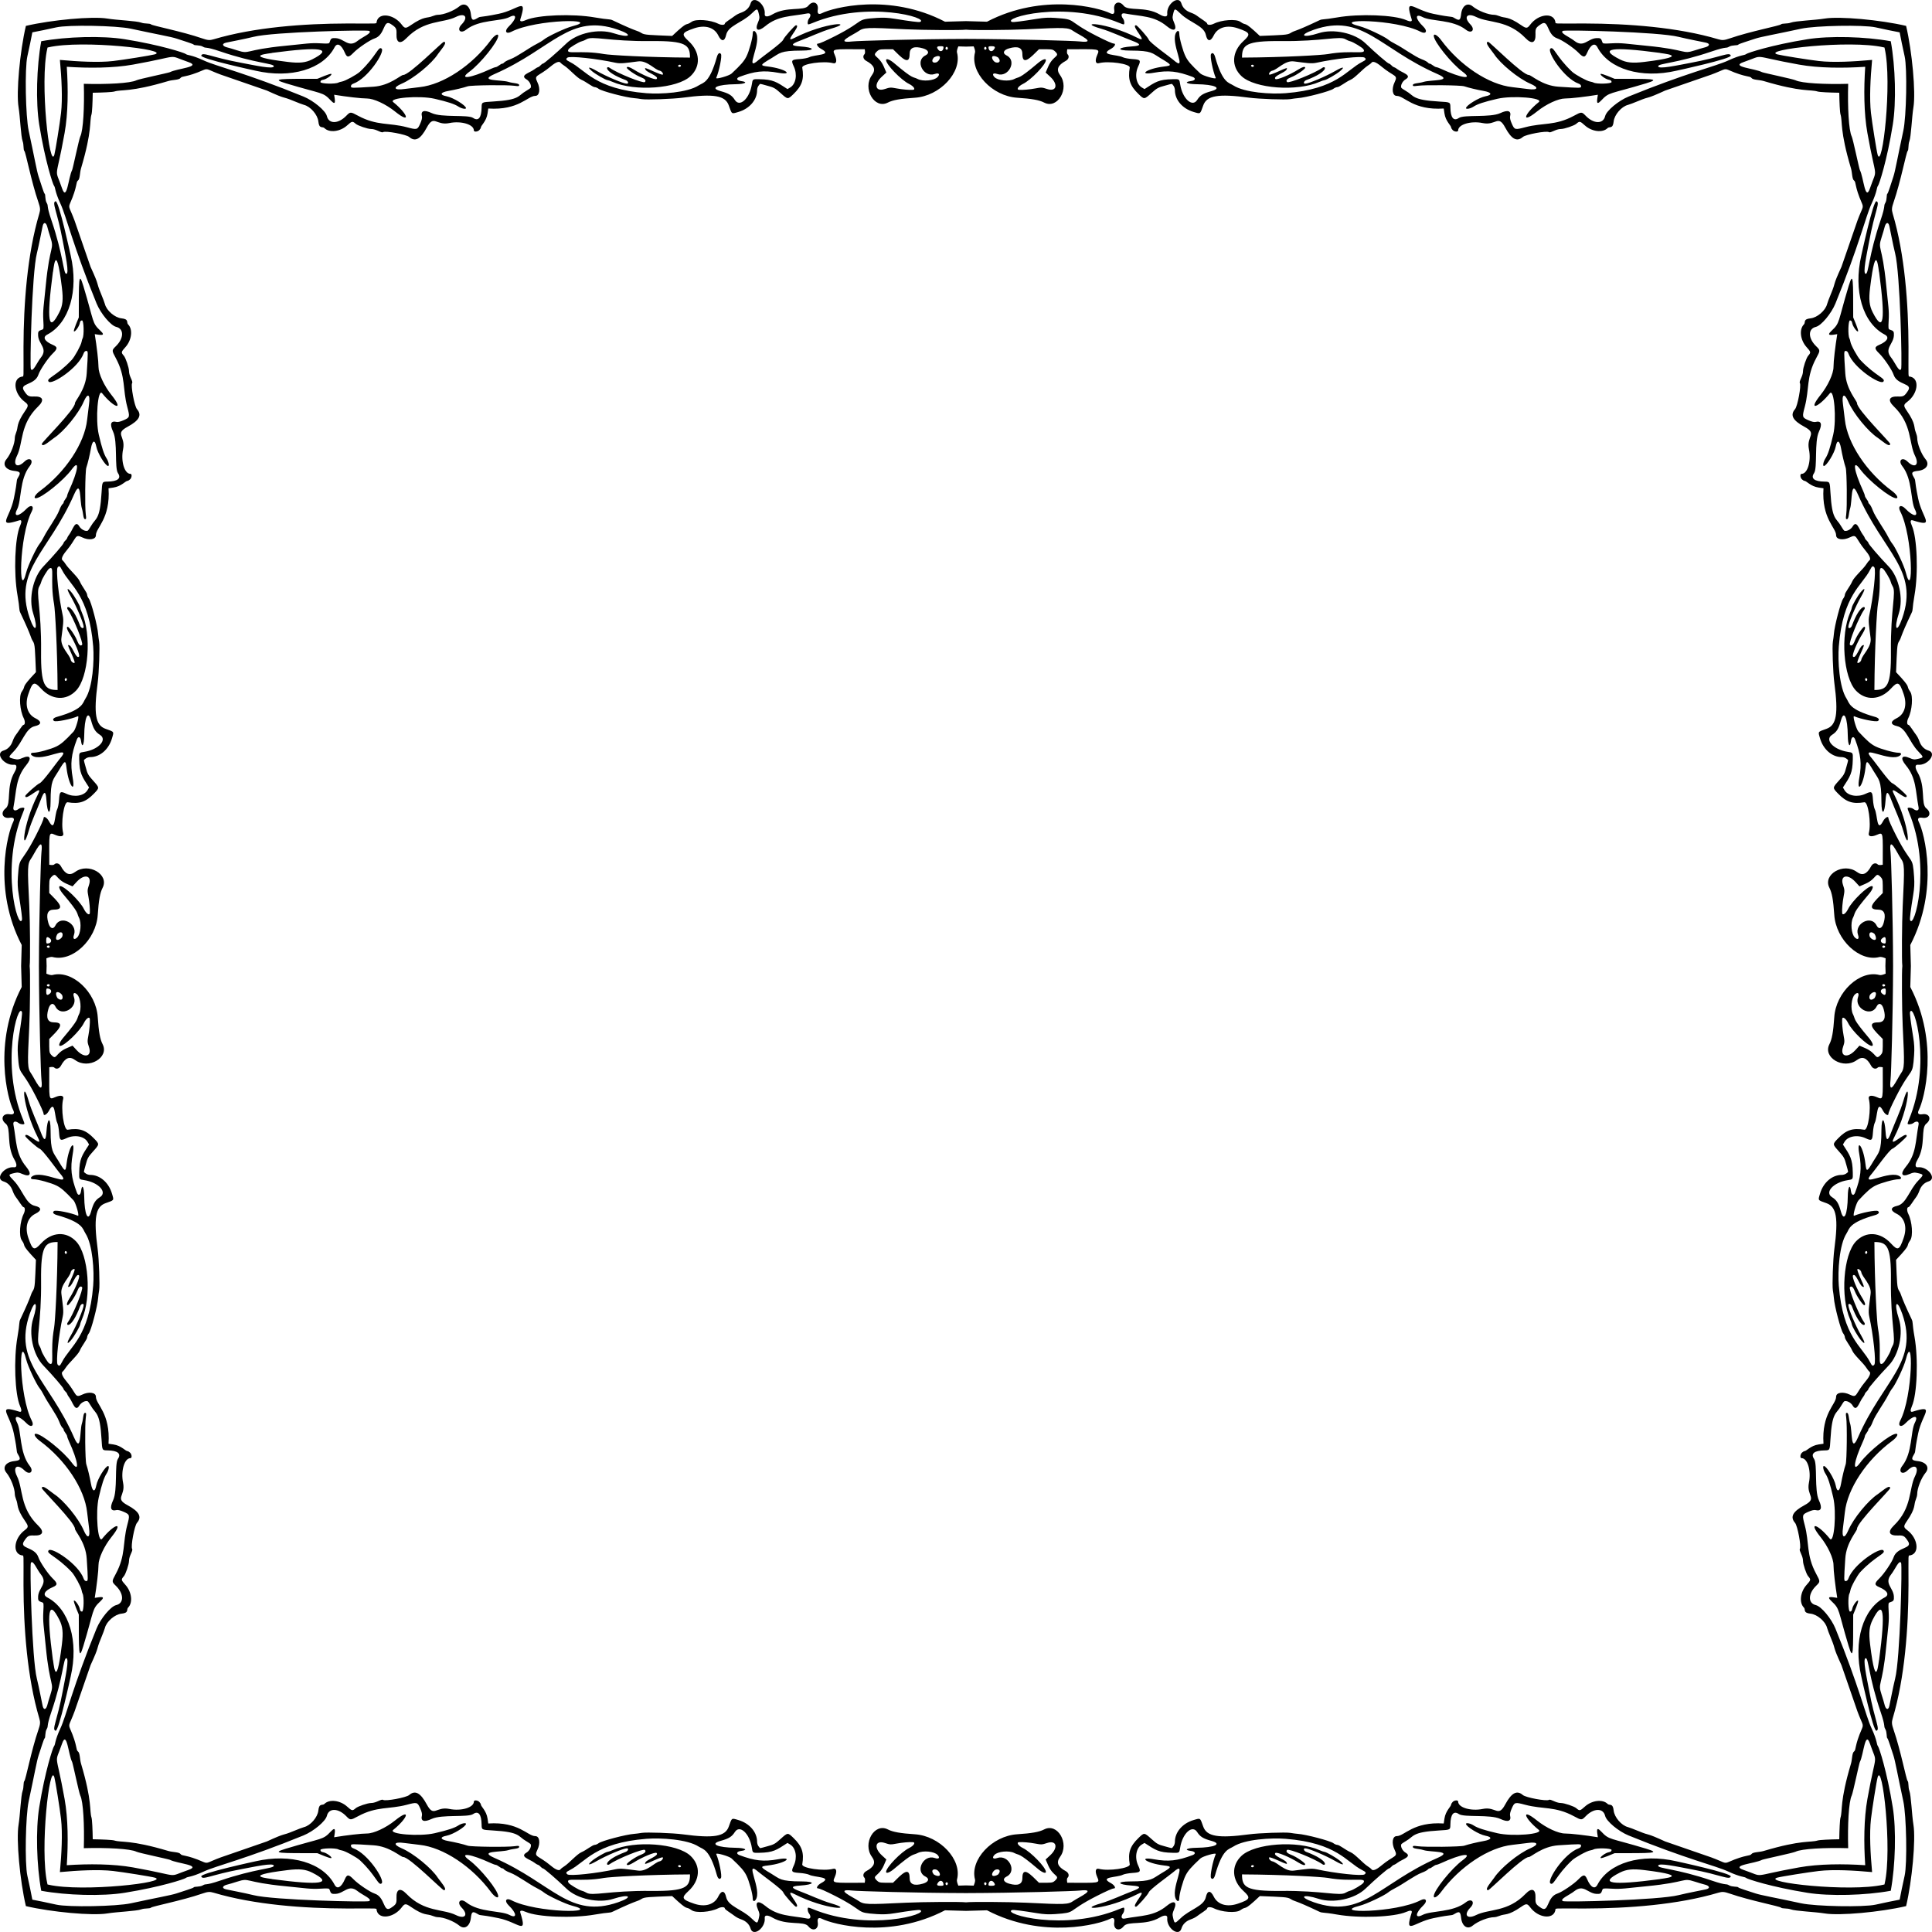<?xml version='1.0' encoding='utf-8'?>
<svg xmlns="http://www.w3.org/2000/svg" version="1.1" id="Layer_1" x="0px" y="0px" viewBox="0 0 5000 5000" enable-background="new 0 0 5000 5000"> <g> <path d="M4963.543,1979.11c25.714,2.797,50.218-29.962,27.421-36.658c-10.795-3.171-19.084-11.507-23.415-23.547 c-5.667-15.76-9.748-17.289-20.112-33.413c-3.389-5.273-7.094-9.586-8.233-9.586c-4.385,0-4.682-9.11-0.564-17.353 c10.018-20.053,12.776-57.293,5.06-68.307c-13.588-19.392,6.536-4.841-36.708-50.719c2.46-59.193,2.428-71.181,7.23-78.951 c8.398-13.589,0.577-6.281,32.996-74.518c4.343-9.14,0.884-8.119,7.597-46.24c10.148-57.624,6.673-148.551-6.847-179.114 c-4.844-10.952-4.089-16.052,2.086-14.091c60.299,19.147,24.759-4.842,14.192-56.042c-11.324-54.867-4.896-44.475-11.811-56.196 c-6.671-11.307-4.792-13.965,11.154-15.77c21.699-2.455,30.985-16.453,19.853-29.928c-11.403-13.804-21.8-40.394-21.8-55.756 c0-2.932-1.522-8.975-3.383-13.429c-6.406-15.332,1.176-20.605-23.553-56.547c-8.859-12.876-8.687-15.536,1.509-23.197 c27.24-20.468,32.257-58.802,8.478-64.771c-7.527-1.889-5.313,9.697-5.515-77.176c-0.257-110.49-9.52-239.641-40.888-344.98 c-3.004-10.088-2.585-15.224,2.419-29.718c18.15-52.568,32.607-128.621,36.293-132.414c2.984-3.071,1.107-16.425,4.312-24.855 c4.739-12.464,6.494-63.306,10.61-88.039c6.417-38.559-3.383-144.438-18.918-210.799c-66.36-15.535-172.239-25.336-210.799-18.918 c-24.734,4.116-75.576,5.872-88.039,10.611c-8.43,3.204-21.784,1.327-24.855,4.311c-3.794,3.686-79.847,18.143-132.414,36.294 c-14.495,5.005-19.63,5.422-29.718,2.418C4341.841,70.344,4212.69,61.08,4102.2,60.823c-86.873-0.202-75.287,2.012-77.177-5.515 c-5.968-23.779-44.302-18.762-64.771,8.477c-7.661,10.196-10.321,10.369-23.197,1.51c-35.941-24.728-41.215-17.147-56.547-23.552 c-4.454-1.861-10.497-3.383-13.429-3.383c-15.362,0-41.952-10.397-55.756-21.801c-13.475-11.131-27.473-1.846-29.928,19.853 c-1.804,15.945-4.462,17.825-15.77,11.154c-11.721-6.915-1.329-0.487-56.196-11.811c-51.2-10.567-75.189-46.107-56.043,14.192 c1.961,6.176-3.139,6.931-14.09,2.087c-30.563-13.52-121.49-16.995-179.114-6.847c-38.121,6.714-37.1,3.255-46.24,7.597 c-68.238,32.419-60.93,24.597-74.518,32.996c-7.77,4.802-19.758,4.77-78.951,7.23c-45.878-43.244-31.327-23.12-50.719-36.708 c-11.014-7.717-48.253-4.958-68.307,5.059c-8.242,4.117-17.353,3.821-17.353-0.564c0-1.14-4.314-4.844-9.586-8.233 c-16.124-10.364-17.654-14.445-33.413-20.112c-12.04-4.33-20.376-12.618-23.547-23.414c-6.697-22.797-39.455,1.707-36.659,27.421 c0.83,7.629-7.5,8.059-19.53,1.009c-37.723-22.107-81.509-7.671-93.362-22.74c-11.556-14.691-27.287-8.027-24.354,10.317 c1.629,10.188-2.164,13.457-10.64,9.171c-27.753-14.035-173.798-53.56-318.69,21.98c-5.048-0.123-26.065-0.677-54.314-1.527 c-28.248,0.85-49.264,1.404-54.313,1.527c-144.892-75.54-290.938-36.015-318.69-21.98c-8.476,4.286-12.269,1.017-10.64-9.171 c2.933-18.344-12.798-25.008-24.354-10.317c-11.853,15.069-55.638,0.632-93.362,22.74c-12.03,7.05-20.36,6.62-19.53-1.009 c2.797-25.714-29.962-50.218-36.658-27.421c-3.171,10.796-11.507,19.084-23.547,23.414c-15.76,5.667-17.289,9.748-33.412,20.112 c-5.273,3.389-9.586,7.094-9.586,8.233c0,4.386-9.11,4.682-17.353,0.564c-20.053-10.018-57.293-12.776-68.307-5.059 c-19.392,13.588-4.841-6.536-50.719,36.708c-59.193-2.461-71.181-2.428-78.951-7.23c-13.589-8.398-6.281-0.577-74.518-32.996 c-9.14-4.343-8.119-0.883-46.24-7.597c-57.624-10.148-148.551-6.673-179.114,6.847c-10.952,4.844-16.052,4.089-14.091-2.087 c19.147-60.298-4.842-24.759-56.042-14.192c-54.867,11.324-44.475,4.896-56.196,11.811c-11.307,6.671-13.965,4.791-15.77-11.154 c-2.455-21.699-16.453-30.985-29.928-19.853c-13.804,11.404-40.394,21.801-55.756,21.801c-2.932,0-8.975,1.522-13.429,3.383 c-15.332,6.406-20.605-1.176-56.547,23.552c-12.876,8.859-15.535,8.686-23.197-1.51c-20.468-27.239-58.802-32.257-64.771-8.477 c-1.889,7.527,9.697,5.313-77.176,5.515c-110.49,0.257-239.641,9.52-344.98,40.887c-10.088,3.004-15.224,2.586-29.718-2.418 c-52.568-18.15-128.621-32.607-132.414-36.294c-3.071-2.985-16.425-1.107-24.855-4.311c-12.464-4.739-63.306-6.495-88.039-10.611 c-38.559-6.417-144.438,3.383-210.799,18.918c-15.535,66.361-25.336,172.24-18.918,210.799 c4.116,24.734,5.872,75.576,10.611,88.039c3.204,8.43,1.327,21.785,4.311,24.855c3.686,3.794,18.143,79.847,36.294,132.414 c5.005,14.494,5.422,19.63,2.418,29.718C70.344,658.159,61.08,787.31,60.823,897.8c-0.202,86.873,2.012,75.287-5.515,77.176 c-23.779,5.968-18.762,44.303,8.477,64.771c10.196,7.661,10.369,10.32,1.51,23.197c-24.728,35.942-17.147,41.215-23.552,56.547 c-1.861,4.454-3.383,10.497-3.383,13.429c0,15.362-10.397,41.953-21.801,55.756c-11.131,13.475-1.846,27.473,19.853,29.928 c15.945,1.804,17.825,4.462,11.154,15.77c-6.915,11.721-0.487,1.33-11.811,56.196c-10.567,51.2-46.107,75.189,14.192,56.042 c6.176-1.961,6.931,3.139,2.087,14.091c-13.52,30.563-16.995,121.489-6.847,179.114c6.714,38.121,3.255,37.1,7.597,46.24 c32.419,68.237,24.597,60.93,32.996,74.518c4.802,7.77,4.77,19.758,7.23,78.951c-43.244,45.878-23.12,31.327-36.708,50.719 c-7.717,11.014-4.958,48.254,5.059,68.307c4.117,8.243,3.821,17.353-0.564,17.353c-1.14,0-4.844,4.314-8.233,9.586 c-10.364,16.124-14.445,17.653-20.112,33.413c-4.33,12.04-12.618,20.376-23.414,23.547c-22.797,6.696,1.707,39.455,27.421,36.658 c7.629-0.83,8.059,7.5,1.009,19.53c-22.107,37.724-7.671,81.509-22.74,93.362c-14.691,11.556-8.027,27.287,10.317,24.354 c10.188-1.629,13.457,2.164,9.171,10.64c-14.035,27.753-53.559,173.798,21.98,318.69c-0.123,5.049-0.677,26.065-1.527,54.313 c0.85,28.248,1.404,49.265,1.527,54.313c-75.539,144.893-36.015,290.938-21.98,318.69c4.286,8.476,1.017,12.269-9.171,10.64 c-18.344-2.933-25.008,12.798-10.317,24.354c15.069,11.853,0.632,55.639,22.74,93.362c7.05,12.03,6.62,20.36-1.009,19.53 c-25.714-2.797-50.218,29.962-27.421,36.658c10.796,3.171,19.084,11.507,23.414,23.547c5.667,15.76,9.748,17.289,20.112,33.413 c3.389,5.273,7.094,9.586,8.233,9.586c4.386,0,4.682,9.11,0.564,17.353c-10.018,20.053-12.776,57.293-5.059,68.307 c13.588,19.392-6.536,4.841,36.708,50.719c-2.46,59.193-2.428,71.181-7.23,78.951c-8.398,13.588-0.577,6.281-32.996,74.518 c-4.343,9.14-0.883,8.119-7.597,46.24c-10.148,57.624-6.673,148.551,6.847,179.114c4.844,10.952,4.089,16.052-2.087,14.09 c-60.298-19.146-24.759,4.843-14.192,56.043c11.324,54.867,4.896,44.475,11.811,56.196c6.671,11.308,4.791,13.966-11.154,15.77 c-21.699,2.455-30.985,16.453-19.853,29.928c11.404,13.804,21.801,40.394,21.801,55.756c0,2.933,1.523,8.975,3.383,13.429 c6.406,15.333-1.176,20.606,23.552,56.547c8.859,12.876,8.686,15.536-1.51,23.197c-27.239,20.468-32.257,58.803-8.477,64.771 c7.527,1.889,5.313-9.697,5.515,77.177c0.257,110.49,9.52,239.641,40.887,344.979c3.004,10.088,2.586,15.224-2.418,29.718 c-18.15,52.567-32.607,128.62-36.294,132.414c-2.985,3.071-1.107,16.425-4.311,24.855c-4.739,12.463-6.495,63.305-10.611,88.039 c-6.417,38.56,3.383,144.438,18.918,210.799c66.361,15.535,172.24,25.335,210.799,18.918c24.734-4.116,75.576-5.872,88.039-10.61 c8.43-3.205,21.785-1.327,24.855-4.312c3.794-3.687,79.847-18.143,132.414-36.293c14.494-5.004,19.63-5.423,29.718-2.419 c105.339,31.368,234.489,40.631,344.98,40.888c86.873,0.202,75.287-2.012,77.176,5.515c5.968,23.779,44.303,18.762,64.771-8.478 c7.661-10.196,10.32-10.368,23.197-1.509c35.942,24.729,41.215,17.146,56.547,23.553c4.454,1.861,10.497,3.383,13.429,3.383 c15.362,0,41.953,10.397,55.756,21.801c13.475,11.132,27.473,1.846,29.928-19.853c1.804-15.945,4.462-17.825,15.77-11.154 c11.721,6.915,1.33,0.487,56.196,11.811c51.2,10.567,75.189,46.107,56.042-14.192c-1.961-6.176,3.139-6.931,14.091-2.086 c30.563,13.52,121.489,16.995,179.114,6.847c38.121-6.714,37.1-3.254,46.24-7.597c68.237-32.418,60.929-24.597,74.518-32.996 c7.77-4.802,19.758-4.77,78.951-7.23c45.877,43.244,31.327,23.12,50.719,36.708c11.014,7.716,48.254,4.958,68.307-5.06 c8.243-4.117,17.353-3.821,17.353,0.564c0,1.14,4.313,4.845,9.586,8.233c16.124,10.364,17.653,14.445,33.412,20.112 c12.04,4.33,20.376,12.619,23.547,23.415c6.696,22.797,39.455-1.707,36.658-27.421c-0.83-7.628,7.501-8.059,19.53-1.009 c37.724,22.107,81.509,7.67,93.362,22.74c11.556,14.691,27.287,8.027,24.354-10.316c-1.629-10.188,2.164-13.457,10.64-9.171 c27.753,14.035,173.798,53.56,318.69-21.98c5.049,0.123,26.065,0.677,54.313,1.527c28.249-0.851,49.265-1.404,54.314-1.527 c144.893,75.54,290.938,36.015,318.69,21.98c8.476-4.286,12.269-1.017,10.64,9.171c-2.933,18.343,12.798,25.007,24.354,10.316 c11.853-15.069,55.639-0.632,93.362-22.74c12.03-7.05,20.36-6.619,19.53,1.009c-2.797,25.714,29.962,50.218,36.659,27.421 c3.171-10.795,11.507-19.084,23.547-23.415c15.76-5.667,17.289-9.748,33.413-20.112c5.272-3.389,9.586-7.094,9.586-8.233 c0-4.385,9.11-4.682,17.353-0.564c20.053,10.018,57.293,12.776,68.307,5.06c19.392-13.588,4.841,6.536,50.719-36.708 c59.193,2.46,71.181,2.428,78.951,7.23c13.588,8.398,6.281,0.577,74.518,32.996c9.14,4.343,8.119,0.883,46.24,7.597 c57.624,10.148,148.551,6.673,179.114-6.847c10.951-4.844,16.051-4.089,14.09,2.086c-19.146,60.299,4.843,24.759,56.043,14.192 c54.867-11.324,44.475-4.896,56.196-11.811c11.308-6.671,13.966-4.792,15.77,11.154c2.455,21.699,16.453,30.985,29.928,19.853 c13.804-11.403,40.394-21.801,55.756-21.801c2.933,0,8.975-1.522,13.429-3.383c15.333-6.406,20.606,1.176,56.547-23.553 c12.876-8.859,15.536-8.687,23.197,1.509c20.468,27.24,58.803,32.257,64.771,8.478c1.889-7.527-9.697-5.313,77.177-5.515 c110.49-0.257,239.641-9.52,344.979-40.888c10.088-3.004,15.224-2.585,29.718,2.419c52.567,18.15,128.62,32.607,132.414,36.293 c3.071,2.984,16.425,1.107,24.855,4.312c12.463,4.739,63.305,6.494,88.039,10.61c38.56,6.417,144.438-3.383,210.799-18.918 c15.535-66.36,25.335-172.239,18.918-210.799c-4.116-24.734-5.872-75.576-10.61-88.039c-3.205-8.43-1.327-21.784-4.312-24.855 c-3.687-3.794-18.143-79.847-36.293-132.414c-5.004-14.495-5.423-19.63-2.419-29.718c31.368-105.339,40.631-234.489,40.888-344.979 c0.202-86.873-2.012-75.287,5.515-77.177c23.779-5.968,18.762-44.302-8.478-64.771c-10.196-7.661-10.368-10.321-1.509-23.197 c24.729-35.941,17.146-41.215,23.553-56.547c1.861-4.454,3.383-10.497,3.383-13.429c0-15.362,10.397-41.952,21.8-55.756 c11.132-13.475,1.846-27.473-19.853-29.928c-15.945-1.804-17.825-4.462-11.154-15.77c6.915-11.721,0.487-1.329,11.811-56.196 c10.567-51.2,46.107-75.189-14.192-56.043c-6.176,1.961-6.931-3.139-2.086-14.09c13.52-30.563,16.995-121.49,6.847-179.114 c-6.713-38.121-3.254-37.1-7.597-46.24c-32.418-68.238-24.597-60.93-32.996-74.518c-4.802-7.77-4.77-19.758-7.23-78.951 c43.244-45.878,23.12-31.327,36.708-50.719c7.716-11.014,4.958-48.254-5.06-68.307c-4.117-8.242-3.821-17.353,0.564-17.353 c1.14,0,4.845-4.314,8.233-9.586c10.364-16.124,14.445-17.653,20.112-33.413c4.33-12.04,12.619-20.376,23.415-23.547 c22.797-6.697-1.707-39.455-27.421-36.658c-7.628,0.83-8.059-7.5-1.009-19.53c22.107-37.724,7.67-81.509,22.74-93.362 c14.691-11.556,8.027-27.287-10.316-24.354c-10.188,1.629-13.457-2.164-9.171-10.64c14.035-27.753,53.56-173.798-21.98-318.69 c0.123-5.048,0.677-26.065,1.527-54.313c-0.851-28.248-1.404-49.265-1.527-54.313c75.54-144.893,36.015-290.937,21.98-318.69 c-4.286-8.476-1.017-12.269,9.171-10.64c18.344,2.933,25.007-12.798,10.316-24.354c-15.069-11.853-0.632-55.639-22.74-93.362 C4955.484,1986.61,4955.915,1978.28,4963.543,1979.11z M4904.551,655.611c13.099,51.482,18.616,294.749,15.486,299.813 c-5.447,8.814-15.371-16.905-25.827-30.012c-18.887-23.678,5.95-34.283,7.132-57.018c0.544-10.46-0.654-12.209-10.485-15.299 c-3.899-1.226-4.149-3.158-3.012-23.283c1.562-27.616-1.014-36.452-6.261-90.743c-10.62-109.88-23.043-90.833-11.835-125.543 c3.142-9.729,6.409-20.728,7.259-24.443c3.258-14.228,10.237-15.986,12.793-3.223 C4889.941,585.79,4899.396,635.349,4904.551,655.611z M4846.335,807.903c-8.609-17.002-10.279-32.859-6.621-62.862 c16.295-133.63,22.167-39.062,23.476-40.37C4879.971,830.807,4874.598,863.718,4846.335,807.903z M4044.576,79.964 c5.064-3.13,248.331,2.387,299.813,15.486c20.262,5.155,69.82,14.609,69.75,14.749c12.764,2.556,11.006,9.535-3.222,12.793 c-3.714,0.85-14.714,4.117-24.443,7.259c-34.71,11.208-15.663-1.215-125.543-11.834c-54.29-5.248-63.126-7.823-90.743-6.262 c-20.125,1.137-22.057,0.888-23.283-3.012c-3.09-9.83-4.838-11.029-15.298-10.485c-22.734,1.182-33.34,26.019-57.018,7.132 C4061.481,95.334,4035.762,85.411,4044.576,79.964z M4254.959,160.286c-30.003,3.659-45.859,1.989-62.862-6.62 c-55.814-28.263-22.904-33.637,103.232-16.855C4294.021,138.118,4388.588,143.99,4254.959,160.286z M3400.139,77.005 c125.839-43.657,169.422,48.674,320.005,114.635c43.833,19.201-17.059,14.283-36,20.311c-12.555,3.996-27.722,3.001-27.722,8.326 c0,2.881,1.972,3.175,11.843,1.766c18.854-2.692,112.198-1.679,121.24,1.317c11.812,3.913,33.084,9.006,50.012,11.974 c21.275,3.73,23.479,10.368,4.607,13.873c-16.52,3.069-50.107,23.626-50.107,30.669c0,3.521,11.66,1.158,19.439-3.939 c10.306-6.753,27.144-12.296,61.764-20.331c38.906-9.031,120.685-2.408,107.048,8.669c-38.465,31.246-46.651,58.135-4.447,24.183 c23.676-19.046,55.065-33.568,72.557-33.568c15.057,0,53.301-4.556,84.853-9.697c-2.276,15.178-5.494,29.916,8.713,14.773 c21.181-22.577,20.342-15.484,115.861-44.25c42.015-12.654,12.907-11.586-81.203-11.791c-4.303-1.774-33.26-14.287-35.928-12.685 c-3.417,2.051,12.067,13.492,20.369,15.049c5.766,1.082,7.665,2.588,7.665,6.078c0,4.591-39.553,5.625-46.68,1.221 c-1.208-0.747-5.241-1.894-8.963-2.55c-8.792-1.549-38.378-17.763-46.719-25.603c-42.186-39.654-47.759-67.791-56.213-59.336 c-8.484,8.484,35.807,77.057,73.425,90.392c3.985,1.413,6.203,3.822,6.203,6.741c0,4.892-0.414,4.9-58.135,1.185 c-42.684-2.747-70.737-30.428-77.131-30.428c-16.429,0-101.066-85.714-105.139-85.714c-11.867,0,10.955,24.901,15.231,31.579 c16.006,24.995,63.248,63.644,93.712,76.666c23.698,10.129,20.129,17.633-6.583,13.843c-9.056-1.285-26.998-3.471-39.87-4.857 c-61.035-6.573-135.703-56.024-184.673-122.306c-8.781-11.885-18.614-17.494-18.614-10.618c0,14.763,45.811,71.835,74.764,93.143 c28.83,21.217-2.716,16.923-56.13-7.64c-5.259-2.418-10.842-4.42-12.406-4.447c-3.972-0.07-13.096-8.853-16.665-8.922 c-4.855-0.096-1.307-4.138-20.782-11.421c-18.086-6.765-49.417-30.134-68.027-39.429c-6.823-3.408-15.062-8.418-18.306-11.133 c-10.206-8.538-56.548-30.34-73.68-34.663c-80.988-20.438,93.487-19.001,157.039,14.055c14.188,7.381,19.148-1.808,7.17-13.284 c-21.092-20.208-22.287-35.189-1.969-24.683c22.912,11.849,77.773,5.742,112.048,32.703c15.044,11.833,25.134,0.06,11.714-13.668 c-18.284-18.704-8.92-31.056,14.717-19.413c33.92,16.708,81.764,6.886,128.378,55.243c15.838,16.431,26.294,12.103,25.439-10.529 c-0.557-14.72,0.841-17.216,14.745-26.326c20.388-13.359,13.694,28.107,42.02,37.347c11.873,3.873,42.653,24.69,54.273,36.705 c12.776,13.21,17.056,13.298,22.558,0.463c9.191-21.443,19.947-27.21,26.693-14.313c29.736,56.839,113.491,81.642,204.601,60.591 c0.534-0.124,143.175-30.87,140.403-39.194c-3.45-10.363-24.898,4.237-103.185,18.745c-34.21,6.339-84.586,17.692-84.586,8.918 c0-7.495,47.489-7.288,138.96-38.449c40.993-13.965,34.795-6.541,44.873-12.302c7.919-4.527,21.799-2.589,23.341-5.085 c1.358-2.196,26.184-9.563,44.328-15.639c14.664-4.911,50.259-10.88,118.42-25.657c37.703-8.173,161.968-10.423,192.856-3.493 c26.104,5.857,46.149,9.843,62.136,12.898c3.055,15.986,7.041,36.032,12.898,62.136c6.93,30.889,4.68,155.154-3.493,192.856 c-14.777,68.161-20.746,103.756-25.657,118.42c-6.077,18.144-13.443,42.971-15.64,44.328c-2.495,1.542-0.558,15.422-5.084,23.341 c-5.762,10.079,1.664,3.88-12.302,44.873c-31.162,91.472-30.955,138.961-38.45,138.961c-8.774,0,2.579-50.376,8.917-84.586 c14.507-78.288,29.107-99.736,18.745-103.185c-8.324-2.771-39.071,139.869-39.194,140.403c-21.051,91.11,3.752,174.865,60.59,204.6 c12.897,6.747,7.13,17.502-14.313,26.694c-12.835,5.501-12.747,9.783,0.463,22.558c12.016,11.62,32.833,42.4,36.706,54.273 c9.239,28.326,50.705,21.632,37.347,42.021c-9.11,13.904-11.605,15.302-26.326,14.745c-22.632-0.856-26.959,9.601-10.529,25.439 c48.357,46.614,38.536,94.458,55.243,128.378c11.644,23.637-0.708,33-19.413,14.717c-13.729-13.42-25.501-3.33-13.668,11.714 c26.961,34.275,20.854,89.136,32.703,112.048c10.506,20.318-4.475,19.123-24.683-1.969c-11.476-11.979-20.665-7.019-13.284,7.17 c33.056,63.552,34.493,238.026,14.055,157.039c-4.323-17.132-26.125-63.474-34.663-73.68c-2.714-3.245-7.725-11.483-11.133-18.306 c-9.294-18.611-32.664-49.942-39.429-68.027c-7.283-19.475-11.325-15.927-11.421-20.782c-0.069-3.57-8.852-12.694-8.922-16.666 c-0.027-1.564-2.029-7.147-4.447-12.406c-24.563-53.414-28.857-84.961-7.64-56.131c21.309,28.953,78.38,74.764,93.143,74.764 c6.877,0,1.268-9.833-10.618-18.614c-66.281-48.97-115.732-123.638-122.305-184.673c-1.387-12.872-3.572-30.813-4.857-39.87 c-3.79-26.711,3.714-30.28,13.843-6.583c13.021,30.464,51.67,77.707,76.665,93.713c6.678,4.276,31.579,27.098,31.579,15.231 c0-4.073-85.713-88.711-85.713-105.139c0-6.394-27.681-34.447-30.428-77.131c-3.715-57.72-3.707-58.135,1.185-58.135 c2.919,0,5.329,2.217,6.741,6.203c13.334,37.618,81.908,81.909,90.392,73.425c8.455-8.455-19.682-14.028-59.335-56.213 c-7.841-8.341-24.054-37.927-25.604-46.719c-0.655-3.722-1.803-7.756-2.55-8.964c-4.405-7.127-3.37-46.679,1.221-46.679 c3.49,0,4.996,1.899,6.078,7.665c1.558,8.302,12.998,23.786,15.049,20.369c1.603-2.669-10.912-31.625-12.685-35.929 c-0.205-94.11,0.863-123.217-11.792-81.203c-28.766,95.52-21.672,94.681-44.25,115.861c-15.143,14.207-0.405,10.989,14.772,8.713 c-5.14,31.552-9.696,69.796-9.696,84.853c0,17.492-14.522,48.881-33.568,72.557c-33.952,42.205-7.063,34.018,24.183-4.447 c11.078-13.637,17.7,68.142,8.67,107.048c-8.036,34.62-13.579,51.458-20.332,61.764c-5.097,7.779-7.46,19.438-3.939,19.438 c7.042,0,27.6-33.587,30.668-50.107c3.506-18.872,10.143-16.667,13.874,4.607c2.968,16.927,8.061,38.199,11.974,50.011 c2.996,9.042,4.009,102.386,1.317,121.24c-1.41,9.87-1.116,11.842,1.766,11.842c5.325,0,4.33-15.166,8.326-27.722 c6.029-18.941,1.111-79.833,20.311-36c65.961,150.583,158.292,194.167,114.635,320.005c-14.106,40.661-22.343,29.138-8.868-12.406 c12.376-38.155,0.44-93.548-26.114-121.195c-24.567-25.578-52.676-58.231-52.676-61.193c0-1.179-2.03-3.981-4.511-6.227 c-6.577-5.951-1.973-4.832-9.928-15.376c-9.681-12.83-15.439-39.394-26.402-20.813c-4.44,7.526-15.206,13.109-21.197,10.993 c-1.246-0.44-5.031-5.72-8.412-11.734c-12.714-22.617-23.531-14.212-27.705-87.128c-1.628-28.435-1.481-28.163-15.343-28.369 c-26.518-0.393-36.326-8.34-27.089-21.949c9.31-13.716,0.287-80.926,12.599-107.284c9.216-19.734,6.003-28.939-8.806-25.222 c-3.619,0.908-10.213-0.701-18.963-4.627c-15.65-7.023-15.908-8.043-8.804-34.727c12.081-45.373,3.375-77.315,29.474-125.645 c10.817-20.032,10.815-20.317-0.176-31.049c-21.039-20.543-21.379-45.041-0.696-49.935c14.012-3.315,40.068-34.456,50.757-60.663 c60.874-149.221,78.544-225.972,93-257.141c16.22-34.976,12.919-42.154,17.079-47.368c3.044-3.817,23.08-64.143,38.241-157.894 c9.379-57.98,6.862-150.862-5.162-216.198c-65.336-12.023-158.219-14.54-216.198-5.162 c-93.751,15.162-154.077,35.197-157.894,38.242c-5.213,4.159-12.393,0.858-47.368,17.079c-31.169,14.455-107.92,32.125-257.141,93 c-26.207,10.689-57.348,36.745-60.663,50.757c-4.895,20.684-29.392,20.343-49.936-0.695c-10.732-10.992-11.016-10.993-31.048-0.176 c-48.331,26.099-80.272,17.393-125.645,29.473c-26.685,7.105-27.704,6.846-34.727-8.804c-3.926-8.749-5.535-15.344-4.627-18.963 c3.717-14.809-5.489-18.023-25.222-8.806c-26.358,12.311-93.569,3.289-107.285,12.598c-13.61,9.237-21.556-0.571-21.95-27.089 c-0.206-13.861,0.066-13.714-28.368-15.342c-72.916-4.174-64.511-14.99-87.129-27.705c-6.013-3.381-11.294-7.166-11.734-8.411 c-2.116-5.991,3.466-16.757,10.993-21.198c18.58-10.963-7.983-16.722-20.813-26.402c-10.544-7.955-9.424-3.352-15.375-9.928 c-2.246-2.481-5.048-4.511-6.227-4.511c-2.961,0-35.615-28.108-61.193-52.676c-27.647-26.554-83.04-38.49-121.196-26.114 C3371,99.348,3359.479,91.111,3400.139,77.005z M4893.691,1685.743c0.92,90.441-10.195,99.938-42.752,99.938 c0.6-111.14,6.541-207.908,9.105-222.179c11.33-63.062-3.004-102.26,12.774-91.882h0c4.227,2.78,18.582,26.607,20.19,33.511 c0.831,3.571,3.13,9.029,5.109,12.131C4908.096,1532.9,4892.564,1574.96,4893.691,1685.743z M4747.291,1767.635 c10.627,79.825,5.619,109.234-20.175,118.461c-23.438,8.384-22.179,6.55-16.919,24.638c8.418,28.96,31.238,48.629,56.418,48.629 c4.02,0,9.359,1.776,11.865,3.947c6.077,5.263,5.532,0.231-0.314,22.53c-4.396,16.771-6.246,20.109-18.969,34.239 c-16.985,18.862-16.966,18.595-2.426,33.608c21.38,22.078,38.043,27.589,68.208,22.56c9.905-1.651,18.131,55.38,11.512,79.815 c-2.374,8.765,6.546,10.681,20.865,4.483c17.622-7.628,15.188-7.143,15.188,77.387c-3.833,0.542-10.261,1.92-13.118-0.937 c-4.924-4.924-12.886-2.718-16.875,4.677c-11.31,20.969-22.551,25.471-37.063,14.846c-34.409-25.191-88.991,6.49-70.963,41.188 c6.586,12.677,10.063,32.067,12.54,69.924c4.237,64.77,65.896,122.44,116.705,109.154c5.128-1.341,11.95,1.722,16.197,3.336 c-0.19,6.382-0.396,12.864-0.597,19.877c0.201,7.014,0.406,13.496,0.597,19.877c-4.247,1.615-11.069,4.678-16.197,3.336 c-50.809-13.286-112.468,44.384-116.705,109.154c-2.477,37.858-5.954,57.247-12.54,69.924 c-18.028,34.699,36.554,66.379,70.963,41.188c14.513-10.625,25.753-6.123,37.063,14.846c3.989,7.394,11.951,9.601,16.875,4.677 c2.857-2.857,9.285-1.479,13.118-0.937c0,84.531,2.434,85.015-15.188,77.387c-14.319-6.198-23.239-4.282-20.865,4.483 c6.619,24.436-1.606,81.467-11.512,79.815c-30.165-5.029-46.827,0.482-68.208,22.56c-14.54,15.013-14.559,14.746,2.426,33.608 c12.723,14.129,14.573,17.467,18.969,34.239c5.846,22.3,6.391,17.267,0.314,22.531c-2.506,2.171-7.846,3.947-11.865,3.947 c-25.18,0-48,19.669-56.418,48.629c-5.259,18.089-6.519,16.254,16.919,24.638c25.794,9.228,30.803,38.636,20.175,118.461 c-3.542,26.611-5.953,94.704-3.793,107.142c1.078,6.203,2.207,14.831,2.509,19.173c1.485,21.3,18.015,84.131,24.262,92.221 c2.285,2.958,4.154,7.283,4.154,9.61c0,5.984,13.996,22.594,19.026,34.631c4.839,11.584,28.714,32.235,36.431,44.363 c2.894,4.547,6.318,8.921,7.609,9.719c5.061,3.128,1.85,12.152-8.891,24.98c-28.578,34.133-21.304,44.758-41.308,35.074 c-17.402-8.425-35.424-5.695-35.424,5.365c0,20.041-37.889,42.642-32.707,121.742l-12.406,1.79 c-21.166,3.055-31.441,17.495-37.205,17.495c-1.052,0-3.769,1.68-6.038,3.733c-4.9,4.434-5.544,14.312-0.933,14.312 c15.399,0,25.227,33.016,18.919,63.556c-7.135,34.542,23.027,39.62-11.497,58.156c-30.357,16.3-37.853,30.285-24.488,45.689 c6.562,7.563,16.532,61.056,12.575,67.46c-2.978,4.818,8.065,17.401,8.065,31.036c0,8.768,8.611,34.304,13.399,39.74 c7.432,8.436,7.186,9.789-4.043,22.188c-16.474,18.192-19.794,46.094-7.007,58.882c4.995,4.995-3.131,13.654,17.072,15.719 c17.44,1.782,38.812,20.217,42.987,37.08c0.815,3.289,5.376,15.364,10.138,26.833c14.186,34.172,2.113,15.073,27.018,69.521 c0.052,0.113,40.054,116.015,41.295,119.4c11.855,32.321,16.88,32.964,11.875,44.33c-20.154,45.785-14.513,55.103-20.885,59.777 c-5.069,3.717-4.387,20.157-7.69,31.23c-29.58,99.162-21.316,120.869-27.173,139.849c-1.604,5.198-2.777,31.252-3.129,55.848 c-24.595,0.353-50.649,1.525-55.848,3.129c-18.98,5.857-40.687-2.406-139.849,27.173c-11.074,3.303-27.513,2.621-31.23,7.69 c-4.675,6.372-13.993,0.73-59.777,20.885c-11.366,5.004-12.009-0.021-44.33-11.875c-3.385-1.241-119.287-41.243-119.4-41.295 c-54.447-24.905-35.348-12.832-69.521-27.018c-11.469-4.762-23.544-9.323-26.833-10.138c-16.863-4.175-35.297-25.547-37.08-42.987 c-2.065-20.203-10.724-12.077-15.719-17.072c-12.788-12.788-40.69-9.467-58.882,7.007c-12.399,11.229-13.752,11.476-22.188,4.043 c-5.436-4.789-30.972-13.399-39.74-13.399c-13.635,0-26.218-11.043-31.036-8.065c-6.404,3.958-59.897-6.013-67.46-12.574 c-15.405-13.365-29.39-5.87-45.689,24.488c-18.537,34.523-23.614,4.362-58.156,11.497c-30.54,6.308-63.556-3.521-63.556-18.919 c0-4.611-9.878-3.967-14.312,0.933c-2.053,2.269-3.733,4.985-3.733,6.038c0,5.764-14.44,16.04-17.495,37.205l-1.79,12.406 c-79.101-5.182-101.702,32.707-121.742,32.707c-11.06,0-13.79,18.022-5.365,35.424c9.684,20.004-0.941,12.73-35.074,41.308 c-12.828,10.74-21.852,13.952-24.98,8.891c-0.798-1.291-5.172-4.715-9.719-7.609c-12.127-7.717-32.778-31.592-44.363-36.431 c-12.038-5.03-28.647-19.026-34.631-19.026c-2.327,0-6.651-1.869-9.61-4.154c-8.09-6.247-70.921-22.777-92.221-24.262 c-4.342-0.302-12.97-1.431-19.173-2.509c-12.438-2.16-80.532,0.251-107.142,3.793c-79.825,10.627-109.234,5.619-118.461-20.175 c-8.384-23.438-6.55-22.179-24.638-16.919c-28.96,8.418-48.629,31.238-48.629,56.418c0,4.02-1.776,9.359-3.947,11.865 c-5.263,6.077-0.231,5.532-22.53-0.314c-16.772-4.396-20.109-6.246-34.239-18.969c-18.862-16.985-18.595-16.966-33.608-2.426 c-22.078,21.38-27.589,38.043-22.56,68.208c1.651,9.905-55.379,18.131-79.815,11.512c-8.765-2.374-10.681,6.546-4.483,20.865 c7.628,17.622,7.144,15.188-77.387,15.188c-0.542-3.833-1.92-10.261,0.937-13.118c4.924-4.924,2.717-12.886-4.677-16.875 c-20.969-11.31-25.471-22.551-14.846-37.063c25.191-34.409-6.49-88.991-41.188-70.963c-12.677,6.586-32.067,10.063-69.925,12.54 c-64.77,4.237-122.44,65.896-109.154,116.705c1.342,5.128-1.722,11.95-3.336,16.197c-6.382-0.19-12.863-0.396-19.878-0.597 c-7.013,0.201-13.496,0.406-19.877,0.597c-1.615-4.247-4.678-11.069-3.337-16.197c13.286-50.809-44.384-112.468-109.154-116.705 c-37.857-2.477-57.247-5.954-69.924-12.54c-34.699-18.028-66.379,36.554-41.188,70.963c10.625,14.513,6.123,25.753-14.846,37.063 c-7.394,3.989-9.601,11.951-4.677,16.875c2.857,2.857,1.479,9.285,0.937,13.118c-84.531,0-85.015,2.434-77.387-15.188 c6.198-14.319,4.282-23.239-4.483-20.865c-24.436,6.619-81.467-1.606-79.815-11.512c5.029-30.165-0.482-46.827-22.56-68.208 c-15.013-14.54-14.746-14.559-33.608,2.426c-14.129,12.723-17.467,14.573-34.238,18.969c-22.3,5.846-17.267,6.391-22.531,0.314 c-2.171-2.506-3.948-7.846-3.948-11.865c0-25.18-19.669-48-48.628-56.418c-18.089-5.259-16.254-6.519-24.639,16.919 c-9.227,25.794-38.636,30.803-118.461,20.175c-26.611-3.542-94.704-5.953-107.142-3.793c-6.203,1.078-14.831,2.207-19.173,2.509 c-21.299,1.485-84.131,18.015-92.221,24.262c-2.959,2.285-7.283,4.154-9.61,4.154c-5.984,0-22.594,13.996-34.631,19.026 c-11.585,4.839-32.235,28.714-44.362,36.431c-4.548,2.894-8.922,6.318-9.72,7.609c-3.128,5.061-12.152,1.85-24.98-8.891 c-34.133-28.578-44.758-21.304-35.074-41.308c8.425-17.402,5.695-35.424-5.365-35.424c-20.04,0-42.641-37.889-121.742-32.707 l-1.79-12.406c-3.055-21.166-17.495-31.441-17.495-37.205c0-1.052-1.68-3.769-3.733-6.038c-4.434-4.9-14.312-5.544-14.312-0.933 c0,15.399-33.016,25.227-63.556,18.919c-34.542-7.135-39.62,23.027-58.156-11.497c-16.3-30.357-30.285-37.853-45.69-24.488 c-7.563,6.562-61.056,16.532-67.46,12.574c-4.818-2.978-17.401,8.065-31.036,8.065c-8.768,0-34.304,8.611-39.74,13.399 c-8.436,7.432-9.789,7.186-22.188-4.043c-18.192-16.474-46.094-19.794-58.881-7.007c-4.995,4.995-13.654-3.131-15.719,17.072 c-1.782,17.44-20.217,38.812-37.08,42.987c-3.289,0.815-15.364,5.376-26.833,10.138c-34.173,14.186-15.074,2.113-69.521,27.018 c-0.113,0.052-116.015,40.054-119.4,41.295c-32.32,11.855-32.963,16.88-44.33,11.875c-45.784-20.154-55.102-14.513-59.776-20.885 c-3.718-5.069-20.157-4.387-31.231-7.69c-99.162-29.58-120.869-21.316-139.849-27.173c-5.198-1.604-31.253-2.777-55.847-3.129 c-0.353-24.595-1.525-50.649-3.13-55.848c-5.857-18.98,2.406-40.687-27.173-139.849c-3.303-11.074-2.621-27.513-7.689-31.23 c-6.373-4.675-0.731-13.993-20.885-59.777c-5.004-11.366,0.021-12.009,11.875-44.33c1.241-3.385,41.244-119.287,41.295-119.4 c24.905-54.447,12.832-35.348,27.018-69.521c4.761-11.469,9.323-23.544,10.137-26.833c4.176-16.863,25.548-35.297,42.988-37.08 c20.203-2.065,12.077-10.724,17.073-15.719c12.788-12.788,9.467-40.69-7.007-58.882c-11.229-12.399-11.476-13.752-4.044-22.188 c4.789-5.436,13.399-30.972,13.399-39.74c0-13.635,11.043-26.218,8.065-31.036c-3.958-6.404,6.013-59.897,12.574-67.46 c13.365-15.405,5.87-29.39-24.487-45.689c-34.524-18.537-4.362-23.615-11.496-58.156c-6.308-30.54,3.521-63.556,18.919-63.556 c4.611,0,3.967-9.878-0.933-14.312c-2.269-2.053-4.986-3.733-6.038-3.733c-5.764,0-16.039-14.44-37.205-17.495l-12.406-1.79 c5.182-79.101-32.707-101.702-32.707-121.742c0-11.06-18.021-13.79-35.424-5.365c-20.003,9.684-12.73-0.941-41.308-35.074 c-10.74-12.828-13.952-21.852-8.891-24.98c1.291-0.798,4.715-5.172,7.609-9.719c7.717-12.127,31.592-32.778,36.431-44.363 c5.03-12.038,19.026-28.647,19.026-34.631c0-2.327,1.869-6.651,4.154-9.61c6.247-8.09,22.777-70.921,24.262-92.221 c0.303-4.342,1.432-12.97,2.509-19.173c2.16-12.438-0.251-80.532-3.794-107.142c-10.627-79.825-5.618-109.234,20.176-118.461 c23.438-8.384,22.178-6.55,16.919-24.638c-8.419-28.96-31.239-48.629-56.419-48.629c-4.019,0-9.359-1.776-11.865-3.947 c-6.076-5.263-5.532-0.231,0.314-22.531c4.396-16.771,6.246-20.109,18.969-34.239c16.985-18.862,16.966-18.595,2.426-33.608 c-21.381-22.078-38.043-27.589-68.207-22.56c-9.905,1.651-18.131-55.38-11.512-79.815c2.374-8.765-6.546-10.681-20.865-4.483 c-17.621,7.628-15.187,7.143-15.187-77.387c3.832-0.542,10.26-1.92,13.117,0.937c4.924,4.924,12.886,2.718,16.875-4.677 c11.311-20.969,22.551-25.471,37.064-14.846c34.409,25.191,88.991-6.49,70.963-41.188c-6.587-12.677-10.064-32.067-12.54-69.924 c-4.237-64.77-65.896-122.44-116.705-109.154c-5.128,1.341-11.95-1.722-16.197-3.336c0.19-6.381,0.396-12.863,0.597-19.877 c-0.201-7.014-0.407-13.496-0.597-19.877c4.247-1.615,11.069-4.678,16.197-3.336c50.809,13.286,112.468-44.384,116.705-109.154 c2.476-37.858,5.954-57.247,12.54-69.924c18.028-34.699-36.554-66.379-70.963-41.188c-14.513,10.625-25.753,6.123-37.064-14.846 c-3.989-7.394-11.951-9.601-16.875-4.677c-2.857,2.857-9.285,1.479-13.117,0.937c0-84.531-2.434-85.015,15.187-77.387 c14.319,6.198,23.239,4.282,20.865-4.483c-6.619-24.436,1.607-81.467,11.512-79.815c30.164,5.029,46.827-0.482,68.207-22.56 c14.539-15.013,14.559-14.746-2.426-33.608c-12.723-14.129-14.573-17.467-18.969-34.239c-5.845-22.3-6.39-17.267-0.314-22.53 c2.507-2.171,7.846-3.947,11.865-3.947c25.18,0,48-19.669,56.419-48.629c5.259-18.089,6.519-16.254-16.919-24.638 c-25.794-9.228-30.803-38.636-20.176-118.461c3.542-26.611,5.954-94.704,3.794-107.142c-1.077-6.203-2.206-14.831-2.509-19.173 c-1.485-21.3-18.015-84.131-24.262-92.221c-2.284-2.959-4.154-7.283-4.154-9.61c0-5.984-13.996-22.594-19.026-34.632 c-4.839-11.584-28.714-32.235-36.431-44.362c-2.894-4.548-6.318-8.922-7.609-9.72c-5.061-3.128-1.85-12.152,8.891-24.98 c28.578-34.133,21.304-44.758,41.308-35.074c17.403,8.425,35.424,5.695,35.424-5.365c0-20.04,37.889-42.641,32.707-121.742 l12.406-1.79c21.166-3.055,31.441-17.495,37.205-17.495c1.052,0,3.769-1.68,6.038-3.733c4.9-4.434,5.544-14.312,0.933-14.312 c-15.399,0-25.227-33.016-18.919-63.556c7.134-34.542-23.027-39.62,11.496-58.156c30.357-16.3,37.852-30.285,24.487-45.69 c-6.561-7.563-16.532-61.056-12.574-67.46c2.978-4.818-8.065-17.401-8.065-31.036c0-8.768-8.61-34.304-13.399-39.74 c-7.432-8.436-7.185-9.789,4.044-22.188c16.474-18.192,19.795-46.094,7.007-58.881c-4.995-4.995,3.13-13.654-17.073-15.719 c-17.44-1.782-38.812-20.217-42.988-37.08c-0.815-3.289-5.376-15.364-10.137-26.833c-14.186-34.173-2.113-15.074-27.018-69.521 c-0.052-0.113-40.054-116.015-41.295-119.4c-11.854-32.32-16.879-32.963-11.875-44.33c20.155-45.784,14.513-55.102,20.885-59.776 c5.069-3.718,4.386-20.157,7.689-31.231c29.58-99.162,21.317-120.869,27.173-139.849c1.604-5.198,2.777-31.253,3.13-55.847 c24.595-0.353,50.649-1.525,55.847-3.13c18.98-5.857,40.687,2.406,139.849-27.173c11.074-3.303,27.513-2.621,31.231-7.689 c4.675-6.373,13.992-0.731,59.776-20.885c11.367-5.004,12.01,0.021,44.33,11.875c3.385,1.241,119.287,41.244,119.4,41.295 c54.447,24.905,35.348,12.832,69.521,27.018c11.469,4.761,23.544,9.323,26.833,10.137c16.863,4.176,35.297,25.548,37.08,42.988 c2.065,20.203,10.724,12.077,15.719,17.073c12.787,12.787,40.689,9.467,58.881-7.007c12.399-11.229,13.753-11.476,22.188-4.044 c5.436,4.789,30.972,13.399,39.74,13.399c13.636,0,26.218,11.043,31.036,8.065c6.404-3.958,59.897,6.013,67.46,12.574 c15.405,13.365,29.39,5.87,45.69-24.487c18.536-34.524,23.614-4.362,58.156-11.497c30.54-6.308,63.556,3.521,63.556,18.92 c0,4.611,9.878,3.967,14.312-0.933c2.053-2.269,3.733-4.986,3.733-6.038c0-5.764,14.44-16.039,17.495-37.205l1.79-12.406 c79.101,5.182,101.702-32.707,121.742-32.707c11.06,0,13.79-18.021,5.365-35.424c-9.684-20.003,0.941-12.73,35.074-41.308 c12.828-10.74,21.852-13.952,24.98-8.891c0.798,1.291,5.172,4.715,9.72,7.609c12.127,7.717,32.778,31.592,44.362,36.431 c12.038,5.03,28.647,19.026,34.631,19.026c2.327,0,6.651,1.869,9.61,4.154c8.09,6.247,70.922,22.777,92.221,24.262 c4.342,0.303,12.97,1.432,19.173,2.509c12.438,2.16,80.532-0.251,107.142-3.793c79.825-10.627,109.234-5.618,118.461,20.176 c8.384,23.438,6.55,22.178,24.639,16.919c28.959-8.419,48.628-31.239,48.628-56.419c0-4.019,1.777-9.359,3.948-11.865 c5.263-6.076,0.231-5.532,22.531,0.314c16.771,4.396,20.109,6.246,34.238,18.969c18.862,16.985,18.595,16.966,33.608,2.426 c22.078-21.381,27.589-38.043,22.56-68.207c-1.651-9.905,55.38-18.131,79.815-11.512c8.765,2.374,10.681-6.546,4.483-20.865 c-7.627-17.621-7.143-15.187,77.387-15.187c0.542,3.832,1.92,10.26-0.937,13.117c-4.925,4.924-2.718,12.886,4.677,16.875 c20.969,11.311,25.471,22.551,14.846,37.064c-25.19,34.409,6.49,88.991,41.188,70.963c12.677-6.587,32.067-10.064,69.924-12.54 c64.77-4.237,122.44-65.897,109.154-116.705c-1.342-5.128,1.722-11.95,3.337-16.197c6.381,0.19,12.864,0.396,19.877,0.597 c7.014-0.201,13.496-0.407,19.878-0.597c1.615,4.247,4.678,11.069,3.336,16.197c-13.286,50.808,44.384,112.468,109.154,116.705 c37.858,2.476,57.247,5.954,69.925,12.54c34.699,18.028,66.379-36.554,41.188-70.963c-10.625-14.513-6.123-25.753,14.846-37.064 c7.394-3.989,9.601-11.951,4.677-16.875c-2.857-2.857-1.479-9.285-0.937-13.117c84.531,0,85.015-2.434,77.387,15.187 c-6.198,14.319-4.281,23.239,4.483,20.865c24.436-6.619,81.467,1.607,79.815,11.512c-5.029,30.164,0.482,46.827,22.56,68.207 c15.013,14.539,14.746,14.559,33.608-2.426c14.129-12.723,17.467-14.573,34.239-18.969c22.3-5.845,17.267-6.39,22.53-0.314 c2.171,2.506,3.947,7.846,3.947,11.865c0,25.18,19.669,48,48.629,56.419c18.088,5.259,16.254,6.519,24.638-16.919 c9.227-25.794,38.636-30.803,118.461-20.176c26.61,3.542,94.704,5.954,107.142,3.793c6.203-1.077,14.831-2.206,19.173-2.509 c21.3-1.485,84.131-18.015,92.221-24.262c2.958-2.284,7.283-4.154,9.61-4.154c5.985,0,22.594-13.996,34.631-19.026 c11.584-4.839,32.235-28.714,44.363-36.431c4.547-2.894,8.921-6.318,9.719-7.609c3.128-5.061,12.152-1.85,24.98,8.891 c34.133,28.578,44.758,21.304,35.074,41.308c-8.425,17.403-5.695,35.424,5.365,35.424c20.041,0,42.642,37.889,121.742,32.707 l1.79,12.406c3.055,21.166,17.495,31.441,17.495,37.205c0,1.052,1.68,3.769,3.733,6.038c4.434,4.9,14.312,5.544,14.312,0.933 c0-15.399,33.016-25.227,63.556-18.92c34.542,7.134,39.62-23.027,58.156,11.497c16.3,30.357,30.285,37.852,45.689,24.487 c7.563-6.561,61.056-16.532,67.46-12.574c4.818,2.978,17.401-8.065,31.036-8.065c8.768,0,34.304-8.61,39.74-13.399 c8.436-7.432,9.789-7.185,22.188,4.044c18.192,16.474,46.094,19.795,58.882,7.007c4.995-4.995,13.654,3.13,15.719-17.073 c1.782-17.44,20.217-38.812,37.08-42.988c3.289-0.815,15.364-5.376,26.833-10.137c34.172-14.186,15.073-2.113,69.521-27.018 c0.113-0.051,116.015-40.054,119.4-41.295c32.321-11.854,32.964-16.879,44.33-11.875c45.785,20.155,55.103,14.513,59.777,20.885 c3.717,5.069,20.157,4.386,31.23,7.689c99.162,29.58,120.869,21.317,139.849,27.173c5.198,1.604,31.252,2.777,55.848,3.13 c0.353,24.595,1.525,50.649,3.129,55.847c5.857,18.98-2.406,40.687,27.173,139.849c3.303,11.074,2.621,27.513,7.69,31.231 c6.372,4.675,0.73,13.992,20.885,59.776c5.004,11.367-0.021,12.01-11.875,44.33c-1.241,3.385-41.243,119.287-41.295,119.4 c-24.905,54.447-12.832,35.348-27.018,69.521c-4.762,11.469-9.323,23.544-10.138,26.833c-4.175,16.863-25.547,35.297-42.987,37.08 c-20.203,2.065-12.077,10.724-17.072,15.719c-12.788,12.787-9.467,40.689,7.007,58.881c11.229,12.399,11.476,13.753,4.043,22.188 c-4.789,5.436-13.399,30.972-13.399,39.74c0,13.636-11.043,26.218-8.065,31.036c3.958,6.404-6.013,59.897-12.575,67.46 c-13.365,15.405-5.87,29.39,24.488,45.69c34.523,18.536,4.362,23.614,11.497,58.156c6.308,30.54-3.521,63.556-18.919,63.556 c-4.611,0-3.967,9.878,0.933,14.312c2.269,2.053,4.985,3.733,6.038,3.733c5.764,0,16.04,14.44,37.205,17.495l12.406,1.79 c-5.182,79.101,32.707,101.702,32.707,121.742c0,11.06,18.022,13.79,35.424,5.365c20.004-9.684,12.73,0.941,41.308,35.074 c10.74,12.828,13.952,21.852,8.891,24.98c-1.291,0.798-4.715,5.172-7.609,9.72c-7.717,12.127-31.592,32.778-36.431,44.362 c-5.03,12.038-19.026,28.647-19.026,34.632c0,2.327-1.869,6.651-4.154,9.61c-6.247,8.09-22.777,70.922-24.262,92.221 c-0.302,4.342-1.431,12.97-2.509,19.173C4741.338,1672.931,4743.749,1741.025,4747.291,1767.635z M4872.554,2688.888 c0,32.385,0.724,34.825-5.469,41.416c-14.186,15.101-9.192-4.461-39.647-17.649l-15.131-6.552l-10.69,11.627 c-20.111,21.876-40.256,16.745-31.88-8.12c4.27-12.676,4.366-14.694,1.425-30.189c-2.735-14.411-4.351-32.765-3.695-41.98 c0.564-7.927,9.388-2.198,15.342,9.961c10.184,20.797,50.206,59.4,61.584,59.4c5.095,0,1.591-9.618-7.365-20.211 c-44.699-52.872-34.156-47.439-41.45-61.544c-7.063-13.658-4.308-42.773,4.861-51.388c7.579-7.121,11.772-3.51,8.112,6.987 c-10.208,29.285,34.191,52.188,47.789,24.652c5.698-11.538,14.167-8.83,18.449,5.901c6.729,23.145,1.912,34.7-14.465,34.7 C4827.64,2645.899,4852.065,2668.215,4872.554,2688.888z M4838.446,2577.388c1.464-5.833,10.95-11.771,14.903-9.328 c4.537,2.804-1.573,16.374-3.906,16.374C4841.916,2590.183,4836.16,2586.495,4838.446,2577.388z M4871.097,2571.593 c-6.198-5.086-3.842-12.014,4.507-13.256c4.173-0.621,4.845,0.378,4.845,7.198 C4879.67,2565.535,4882.706,2581.119,4871.097,2571.593z M4871.426,2550.035c0-5.109,7.451-2.957,7.451,0.031 C4878.092,2553.987,4871.426,2553.959,4871.426,2550.035z M4875.604,2441.663c-8.349-1.242-10.705-8.17-4.507-13.256 c11.609-9.526,8.573,6.058,9.352,6.058C4880.449,2441.286,4879.777,2442.284,4875.604,2441.663z M4878.876,2449.933 c0,2.988-7.451,5.141-7.451,0.031C4871.426,2446.041,4878.092,2446.013,4878.876,2449.933z M4874.789,2388.801 c-4.282,14.731-12.75,17.44-18.449,5.901c-13.598-27.536-57.998-4.633-47.789,24.652c3.66,10.497-0.533,14.108-8.112,6.987 c-9.169-8.615-11.924-37.73-4.861-51.388c7.294-14.105-3.249-8.672,41.45-61.544c8.956-10.593,12.46-20.211,7.365-20.211 c-11.378,0-51.4,38.603-61.584,59.4c-5.954,12.158-14.778,17.888-15.342,9.961c-0.655-9.215,0.96-27.569,3.695-41.98 c2.94-15.494,2.845-17.513-1.425-30.189c-8.376-24.865,11.769-29.996,31.88-8.12l10.69,11.627l15.131-6.552 c30.455-13.187,25.461-32.75,39.647-17.649c6.192,6.591,5.469,9.031,5.469,41.416c-20.489,20.673-44.914,42.989-12.231,42.989 C4876.7,2354.101,4881.517,2365.656,4874.789,2388.801z M4853.349,2431.94c-3.953,2.443-13.438-3.495-14.903-9.328 c-2.286-9.107,3.47-12.795,10.997-7.045C4851.775,2415.567,4857.885,2429.136,4853.349,2431.94z M4842.048,4707.486 c3.065-26.622,14.524-98.31,17.235-107.814c12.047-42.244,38.319,187.053,18.281,274.79c-0.19,0.831-0.378,1.677-0.566,2.536 c-0.859,0.188-1.705,0.376-2.536,0.566c-87.737,20.039-317.034-6.234-274.79-18.281c9.504-2.71,81.192-14.17,107.814-17.235 c37.174-4.279,90.678-1.41,137.482,2.92C4840.638,4798.164,4837.769,4744.66,4842.048,4707.486z M4832.847,4655.665 c-9.286,51.721-9.446,114.678-5.69,171.492c-56.813-3.756-119.771-3.595-171.492,5.69c-130.192,23.374-84.69,26.615-142.952,6.631 c-36.403-12.485,29.005-16.549,47.344-26.193c3.488-1.834,80.09-17.763,86.682-21.008c15.955-7.851,76.573-10.887,136.342-9.196 c-1.691-59.769,1.345-120.387,9.196-136.342c3.245-6.592,19.174-83.193,21.008-86.682c9.644-18.339,13.708-83.748,26.193-47.344 C4859.462,4570.975,4856.221,4525.473,4832.847,4655.665z M2580.646,4808.551c-10.497,3.66-14.108-0.533-6.987-8.112 c8.615-9.169,37.73-11.924,51.388-4.861c14.105,7.294,8.672-3.249,61.544,41.45c10.593,8.956,20.211,12.46,20.211,7.365 c0-11.378-38.603-51.401-59.4-61.584c-12.158-5.954-17.888-14.778-9.96-15.342c9.215-0.655,27.569,0.96,41.98,3.695 c15.495,2.94,17.513,2.845,30.189-1.425c24.865-8.376,29.996,11.769,8.121,31.88l-11.628,10.69l6.552,15.131 c13.187,30.455,32.75,25.461,17.648,39.647c-6.591,6.192-9.03,5.469-41.416,5.469c-20.673-20.489-42.989-44.915-42.989-12.231 c0,16.377-11.555,21.194-34.7,14.465c-14.731-4.282-17.44-12.75-5.901-18.449 C2632.834,4842.742,2609.93,4798.342,2580.646,4808.551z M2568.06,4853.349c-2.443-3.953,3.495-13.438,9.328-14.903 c9.107-2.286,12.794,3.47,7.045,10.997C2584.434,4851.775,2570.864,4857.885,2568.06,4853.349z M2565.535,4880.449 c-6.82,0-7.819-0.672-7.198-4.845c1.242-8.349,8.169-10.705,13.256-4.507C2581.119,4882.706,2565.535,4879.67,2565.535,4880.449z M2550.067,4878.876c-2.988,0-5.141-7.451-0.031-7.451C2553.96,4871.426,2553.987,4878.092,2550.067,4878.876z M2449.933,4878.876 c-3.92-0.784-3.892-7.451,0.032-7.451C2455.074,4871.426,2452.922,4878.876,2449.933,4878.876z M2394.702,4856.34 c11.538,5.698,8.829,14.167-5.901,18.449c-23.145,6.729-34.7,1.912-34.7-14.465c0-32.684-22.315-8.258-42.989,12.231 c-32.385,0-34.825,0.724-41.416-5.469c-15.101-14.186,4.461-9.192,17.649-39.647l6.552-15.131l-11.627-10.69 c-21.876-20.111-16.745-40.256,8.12-31.88c12.676,4.27,14.695,4.366,30.188,1.425c14.411-2.735,32.765-4.351,41.98-3.695 c7.927,0.564,2.198,9.388-9.961,15.342c-20.797,10.183-59.4,50.206-59.4,61.584c0,5.095,9.618,1.591,20.211-7.365 c52.872-44.699,47.439-34.156,61.544-41.45c13.658-7.063,42.773-4.308,51.388,4.861c7.121,7.579,3.51,11.772-6.987,8.112 C2390.07,4798.342,2367.167,4842.742,2394.702,4856.34z M2422.612,4838.446c5.833,1.464,11.771,10.95,9.328,14.903 c-2.804,4.537-16.374-1.573-16.374-3.906C2409.817,4841.916,2413.504,4836.16,2422.612,4838.446z M2428.407,4871.097 c5.087-6.198,12.015-3.842,13.257,4.507c0.621,4.173-0.378,4.845-7.198,4.845 C2434.466,4879.67,2418.881,4882.706,2428.407,4871.097z M292.514,4842.048c26.622,3.065,98.31,14.524,107.814,17.235 c42.245,12.047-187.052,38.319-274.789,18.281c-0.831-0.19-1.677-0.378-2.536-0.566c-0.188-0.859-0.377-1.705-0.566-2.536 c-20.038-87.737,6.234-317.034,18.281-274.79c2.71,9.504,14.17,81.192,17.235,107.814c4.28,37.174,1.41,90.678-2.92,137.482 C201.837,4840.638,255.34,4837.769,292.514,4842.048z M344.335,4832.847c-51.721-9.286-114.678-9.446-171.492-5.69 c3.756-56.813,3.595-119.771-5.69-171.492c-23.374-130.192-26.615-84.69-6.631-142.952c12.485-36.403,16.549,29.005,26.193,47.344 c1.834,3.488,17.763,80.09,21.008,86.682c7.852,15.955,10.888,76.573,9.196,136.342c59.77-1.691,120.388,1.345,136.342,9.196 c6.592,3.245,83.194,19.174,86.682,21.008c18.34,9.644,83.748,13.708,47.344,26.193 C429.025,4859.462,474.527,4856.221,344.335,4832.847z M127.446,2311.112c0-32.385-0.724-34.825,5.468-41.416 c14.186-15.101,9.192,4.461,39.647,17.649l15.131,6.552l10.69-11.627c20.111-21.876,40.256-16.745,31.88,8.12 c-4.27,12.676-4.366,14.695-1.425,30.189c2.735,14.411,4.35,32.765,3.695,41.98c-0.563,7.927-9.388,2.198-15.342-9.961 c-10.183-20.797-50.206-59.4-61.584-59.4c-5.095,0-1.591,9.618,7.365,20.211c44.699,52.872,34.156,47.439,41.45,61.544 c7.063,13.658,4.308,42.773-4.861,51.388c-7.58,7.121-11.772,3.51-8.113-6.987c10.209-29.285-34.191-52.188-47.789-24.652 c-5.698,11.538-14.166,8.83-18.449-5.901c-6.729-23.145-1.911-34.7,14.466-34.7C172.36,2354.101,147.935,2331.785,127.446,2311.112 z M161.554,2422.612c-1.464,5.833-10.95,11.771-14.903,9.328c-4.536-2.804,1.573-16.373,3.906-16.373 C158.084,2409.817,163.84,2413.505,161.554,2422.612z M128.903,2428.407c6.198,5.086,3.843,12.014-4.507,13.256 c-4.173,0.621-4.845-0.378-4.845-7.198C120.33,2434.466,117.294,2418.881,128.903,2428.407z M128.574,2449.965 c0,5.109-7.45,2.957-7.45-0.031C121.908,2446.013,128.574,2446.041,128.574,2449.965z M124.396,2558.337 c8.349,1.242,10.705,8.17,4.507,13.256c-11.609,9.526-8.573-6.058-9.352-6.058C119.551,2558.714,120.223,2557.716,124.396,2558.337 z M121.124,2550.067c0-2.988,7.45-5.141,7.45-0.031C128.574,2553.959,121.908,2553.987,121.124,2550.067z M125.211,2611.199 c4.283-14.731,12.751-17.44,18.449-5.901c13.598,27.536,57.998,4.633,47.789-24.652c-3.659-10.497,0.533-14.108,8.113-6.987 c9.17,8.615,11.924,37.73,4.861,51.388c-7.294,14.105,3.249,8.672-41.45,61.544c-8.956,10.593-12.46,20.211-7.365,20.211 c11.379,0,51.401-38.603,61.584-59.4c5.953-12.158,14.778-17.888,15.342-9.961c0.655,9.215-0.96,27.569-3.695,41.98 c-2.94,15.494-2.845,17.513,1.425,30.189c8.376,24.865-11.769,29.996-31.88,8.12l-10.69-11.627l-15.131,6.552 c-30.455,13.187-25.461,32.75-39.647,17.649c-6.192-6.591-5.468-9.031-5.468-41.416c20.489-20.673,44.914-42.989,12.231-42.989 C123.3,2645.899,118.483,2634.344,125.211,2611.199z M146.652,2568.06c3.953-2.443,13.438,3.495,14.903,9.328 c2.286,9.107-3.47,12.795-10.997,7.045C148.225,2584.433,142.115,2570.864,146.652,2568.06z M157.952,292.514 c-3.065,26.622-14.524,98.31-17.235,107.814c-12.047,42.245-38.319-187.052-18.281-274.789c0.19-0.831,0.379-1.677,0.566-2.536 c0.859-0.188,1.705-0.377,2.536-0.566c87.737-20.038,317.034,6.234,274.789,18.281c-9.504,2.71-81.192,14.17-107.814,17.235 c-37.174,4.279-90.677,1.41-137.482-2.92C159.363,201.837,162.232,255.34,157.952,292.514z M167.153,344.335 c9.286-51.721,9.446-114.678,5.69-171.492c56.813,3.756,119.771,3.595,171.492-5.69c130.192-23.374,84.69-26.615,142.952-6.631 c36.404,12.485-29.005,16.549-47.344,26.193c-3.488,1.835-80.09,17.763-86.682,21.008c-15.955,7.852-76.573,10.888-136.342,9.196 c1.692,59.77-1.344,120.388-9.196,136.342c-3.244,6.592-19.173,83.194-21.008,86.682c-9.645,18.34-13.708,83.748-26.193,47.344 C140.538,429.025,143.779,474.527,167.153,344.335z M2419.354,191.449c10.498-3.659,14.108,0.533,6.987,8.113 c-8.614,9.17-37.73,11.924-51.388,4.861c-14.105-7.294-8.671,3.249-61.544-41.45c-10.593-8.956-20.211-12.46-20.211-7.365 c0,11.379,38.603,51.401,59.4,61.584c12.158,5.953,17.888,14.778,9.961,15.342c-9.215,0.655-27.569-0.96-41.98-3.695 c-15.494-2.94-17.513-2.845-30.188,1.425c-24.865,8.376-29.996-11.769-8.12-31.88l11.627-10.69l-6.552-15.131 c-13.188-30.455-32.75-25.461-17.649-39.647c6.591-6.192,9.031-5.468,41.416-5.468c20.673,20.489,42.989,44.914,42.989,12.231 c0-16.377,11.555-21.195,34.7-14.466c14.731,4.282,17.439,12.751,5.901,18.449C2367.167,157.258,2390.07,201.658,2419.354,191.449z M2431.94,146.652c2.443,3.953-3.495,13.438-9.328,14.903c-9.108,2.286-12.795-3.47-7.045-10.997 C2415.567,148.225,2429.136,142.115,2431.94,146.652z M2434.466,119.551c6.82,0,7.818,0.672,7.198,4.845 c-1.242,8.349-8.17,10.705-13.257,4.507C2418.881,117.294,2434.466,120.33,2434.466,119.551z M2449.933,121.124 c2.989,0,5.141,7.45,0.032,7.45C2446.041,128.574,2446.013,121.908,2449.933,121.124z M2550.067,121.124 c3.92,0.784,3.893,7.45-0.031,7.45C2544.926,128.574,2547.079,121.124,2550.067,121.124z M2605.298,143.66 c-11.539-5.698-8.83-14.166,5.901-18.449c23.145-6.729,34.7-1.912,34.7,14.466c0,32.683,22.316,8.258,42.989-12.231 c32.385,0,34.825-0.724,41.416,5.468c15.101,14.186-4.461,9.192-17.648,39.647l-6.552,15.131l11.628,10.69 c21.876,20.111,16.745,40.256-8.121,31.88c-12.676-4.27-14.694-4.366-30.189-1.425c-14.411,2.735-32.765,4.35-41.98,3.695 c-7.928-0.563-2.198-9.388,9.96-15.342c20.797-10.183,59.4-50.205,59.4-61.584c0-5.095-9.618-1.591-20.211,7.365 c-52.872,44.699-47.439,34.156-61.544,41.45c-13.657,7.063-42.773,4.308-51.388-4.861c-7.121-7.58-3.51-11.772,6.987-8.113 C2609.93,201.658,2632.834,157.258,2605.298,143.66z M2577.388,161.554c-5.833-1.464-11.771-10.95-9.328-14.903 c2.804-4.536,16.374,1.573,16.374,3.906C2590.183,158.084,2586.495,163.84,2577.388,161.554z M2571.593,128.903 c-5.086,6.198-12.014,3.843-13.256-4.507c-0.621-4.173,0.378-4.845,7.198-4.845C2565.535,120.33,2581.119,117.294,2571.593,128.903 z M4707.486,157.952c-26.622-3.065-98.31-14.524-107.814-17.235c-42.244-12.047,187.053-38.319,274.79-18.281 c0.831,0.19,1.677,0.379,2.536,0.566c0.188,0.859,0.376,1.705,0.566,2.536c20.039,87.737-6.234,317.034-18.281,274.789 c-2.71-9.504-14.17-81.192-17.235-107.814c-4.279-37.174-1.41-90.677,2.92-137.482 C4798.164,159.363,4744.66,162.231,4707.486,157.952z M4655.665,167.153c51.721,9.286,114.678,9.446,171.492,5.69 c-3.756,56.813-3.595,119.771,5.69,171.492c23.374,130.192,26.615,84.69,6.631,142.952c-12.485,36.404-16.549-29.005-26.193-47.344 c-1.834-3.488-17.763-80.09-21.008-86.682c-7.851-15.955-10.887-76.573-9.196-136.342c-59.769,1.692-120.387-1.344-136.342-9.196 c-6.592-3.244-83.193-19.173-86.682-21.008c-18.339-9.644-83.748-13.708-47.344-26.193 C4570.975,140.538,4525.473,143.779,4655.665,167.153z M3314.257,106.309c110.783,1.127,152.843-14.405,168.481-4.426 c3.102,1.979,8.56,4.278,12.131,5.11c6.904,1.607,30.731,15.963,33.511,20.189v-0.001c10.377,15.779-28.82,1.444-91.882,12.774 c-14.272,2.564-111.04,8.505-222.18,9.105C3214.319,116.504,3223.816,105.389,3314.257,106.309z M3238.737,171.94 c-3.325-3.325,2.553-6.019,5.298-3.274C3247.36,171.991,3241.482,174.685,3238.737,171.94z M2897.596,59.711 c4.539,1.896,9.144,3.448,10.232,3.448c3.181,0,2.279-10.021-1.332-14.794c-6.421-8.49-4.503-15.241,3.876-13.637 c42.758,8.194,75.81,5.424,109.105,32.937c18.619,15.386,27.7,10.937,18.993-9.305c-4.414-10.26-4.656-12.646-2.288-22.519 c3.576-14.907,3.992-14.911,19.294-0.203c24.384,23.437,59.979,30.667,65.224,54.547c3.898,17.747,12.206,18.322,20.483,1.419 c10.219-20.87,34.317-27.912,62.528-18.273c32.025,10.942,33.819,15.012,14.44,32.769c-30.302,27.766-32.448,65.303-5.2,90.968 c34.319,32.326,144.016,40.396,201.781,14.844c5.463-2.416,11.106-4.393,12.539-4.393c4.592,0,31.477-15.436,40.805-23.428 c13.703-11.74,7.959-12.136-11.729-0.809c-25.405,14.617-69.49,33.26-78.65,33.26c-5.658,0-3.468-6.789,2.974-9.215 c59.508-22.418,51.028-38.595,41.667-31.881c-19.188,13.763-87.031,41.183-91.31,36.905c-3.99-3.99-0.162-8.445,10.878-12.661 c12.769-4.876,35.945-20.638,35.945-24.446c0-3.9-7.199-2.055-17.604,4.514c-22.704,14.332-56.055,28.161-59.533,24.684 c-7.183-7.183,24.597-16.432,28.663-24.029c3.298-6.162,1.75-5.814-21.993,4.932c-11.464,5.189-21.579,8.7-22.476,7.802 c-2.427-2.427,2.568-9.191,7.471-10.119c13.329-2.521,32.597-27.046,55.952-24.158c31.768,3.929,44.779,6.598,58.844,3.504 c47.103-10.364,118.306-18.274,124.531-13.107v-0.002c4.716,3.914,3.465,6.003-6.675,11.139 c-40.523,20.523-64.339,70.113-197.931,80.782c-37.067,2.96-106.132-1.159-135.338-20.194c-11.267-7.344-27.795-5.08-47.111-73.81 c-2.588-9.21-7.275-12.4-10.515-7.158c-3.131,5.065,4.476,43.342,12.237,61.58c1.968,4.624-33.542-5.455-39.769-11.289 c-24.206-22.672-32.127-31.794-38.401-44.218c-6.812-13.492-16.29-47.993-16.29-59.299c0-6.72-3.165-8.807-6.769-4.463 c-20.494,24.694,33.012,109.609-9.109,72.237c-6.625-5.878-60.203-43.859-63.071-51.969c-2.124-6.007-29.713-37.187-32.904-37.187 c-15.531,0,35.134,48.601,4.901,33.161c-82.331-42.044-161.77-43.309-94.927-24.138c24.193,6.939,57.35,22.658,80.053,31.062 c23.944,8.863,23.818,13.038-0.44,14.628c-38.03,2.492-41.427,10.661-4.481,10.774c56.915,0.174,56.206,6.616,79.156,20.227 c29.049,17.227,29.538,18.497,8.116,21.068c-46.081,5.53-68.302,23.602-25.857,16.014c37.06-6.626,60.466-4.096,99.833,10.791 c9.265,3.504,7.043,9.381-4.074,10.774c-19.865,2.489-10.835,7.873,13.698,8.167c47.524,0.57,68.037,9.928,39.161,17.865 c-21.336,5.865-29.3,10.799-36.952,22.895c-12.578,19.882-38.119-3.468-43.918-40.152c-2.251-14.239-1.796-13.928-19.815-13.558 c-35.616,0.731-43.736,6.735-72.522,25.518l-6.884-4.066c-14.828-8.759-19.169-33.724-9.469-54.454 c7.536-16.107,6.288-17.703-14.986-19.161c-9.844-0.675-20.845-2.718-24.448-4.54c-15.191-7.686-63.048-4.916-31.361-21.726 c9.24-4.901,14.336-13.78,7.91-13.78c-3.782,0-20.331-7.308-44.885-19.819c-81.412-41.486-48.582-42.575-107.385-46.631 c-16.784-1.158-28.617-0.569-46.24,2.303c-39.384,6.416-61.871,9.253-64.96,8.193C2591.321,47.239,2754.519-0.07,2897.596,59.711z M2499.587,76.796c0.002,0,0.142-0.011,0.413-0.032c0.271,0.021,0.411,0.032,0.414,0.032c11.365,1.73,112.333,1.093,154.51-0.975 c103.362-5.067,109.473-4.828,123.353,4.846c12.965,9.036,64.455,32.085,16.099,26.614c-14.4-1.629-164.073-6.214-294.376-6.577 c-130.303,0.363-279.976,4.948-294.376,6.577c-48.355,5.471,3.135-17.578,16.099-26.614c13.88-9.674,19.991-9.914,123.353-4.846 C2387.254,77.889,2488.222,78.526,2499.587,76.796z M1796.287,73.333c28.211-9.639,52.31-2.597,62.528,18.273 c8.277,16.903,16.586,16.328,20.483-1.419c5.245-23.88,40.839-31.111,65.223-54.547c15.302-14.708,15.718-14.704,19.295,0.203 c2.369,9.873,2.126,12.259-2.287,22.519c-8.708,20.242,0.374,24.691,18.993,9.305c33.295-27.513,66.347-24.744,109.105-32.937 c8.378-1.605,10.296,5.147,3.875,13.637c-3.611,4.774-4.512,14.794-1.332,14.794c1.089,0,5.694-1.552,10.233-3.448 c143.077-59.782,306.276-12.472,278.31-2.882c-3.088,1.059-25.576-1.777-64.96-8.193c-17.623-2.871-29.456-3.461-46.24-2.303 c-58.803,4.056-25.973,5.145-107.385,46.631c-24.553,12.511-41.103,19.819-44.885,19.819c-6.426,0-1.329,8.879,7.91,13.78 c31.687,16.81-16.17,14.04-31.361,21.726c-3.602,1.822-14.603,3.866-24.448,4.54c-21.273,1.458-22.522,3.055-14.985,19.161 c9.7,20.731,5.359,45.695-9.469,54.454l-6.884,4.066c-28.786-18.783-36.906-24.787-72.522-25.518 c-18.018-0.37-17.564-0.681-19.815,13.558c-5.799,36.683-31.34,60.034-43.918,40.152c-7.653-12.096-15.617-17.03-36.953-22.895 c-28.876-7.938-8.363-17.295,39.161-17.865c24.533-0.294,33.563-5.678,13.698-8.167c-11.117-1.393-13.339-7.27-4.074-10.774 c39.367-14.887,62.773-17.417,99.832-10.791c42.446,7.588,20.225-10.484-25.856-16.014c-21.422-2.571-20.933-3.841,8.116-21.068 c22.951-13.611,22.242-20.053,79.156-20.227c36.946-0.113,33.549-8.282-4.481-10.774c-24.258-1.59-24.384-5.764-0.439-14.628 c22.703-8.404,55.86-24.124,80.053-31.062c66.842-19.171-12.596-17.905-94.928,24.138c-30.233,15.439,20.433-33.161,4.901-33.161 c-3.19,0-30.779,31.181-32.904,37.187c-2.868,8.111-56.446,46.091-63.071,51.969c-42.121,37.372,11.386-47.543-9.108-72.237 c-3.605-4.343-6.77-2.257-6.77,4.463c0,11.306-9.478,45.807-16.291,59.299c-6.273,12.425-14.195,21.546-38.4,44.218 c-6.228,5.833-41.737,15.913-39.769,11.289c7.761-18.238,15.367-56.515,12.237-61.58c-3.24-5.242-7.927-2.052-10.515,7.158 c-19.316,68.731-35.844,66.467-47.111,73.81c-29.206,19.034-98.27,23.154-135.337,20.194 c-133.593-10.669-157.408-60.259-197.931-80.782c-10.139-5.136-11.391-7.225-6.675-11.139v0.002 c6.225-5.167,77.428,2.743,124.532,13.107c14.065,3.094,27.076,0.426,58.844-3.504c23.354-2.888,42.623,21.638,55.951,24.158 c4.904,0.928,9.899,7.692,7.472,10.119c-0.898,0.898-11.012-2.613-22.476-7.802c-23.742-10.747-25.29-11.094-21.993-4.932 c4.066,7.597,35.846,16.847,28.663,24.029c-3.477,3.477-36.828-10.351-59.533-24.684c-10.405-6.569-17.604-8.415-17.604-4.514 c0,3.807,23.177,19.569,35.945,24.446c11.04,4.216,14.867,8.671,10.878,12.661c-4.279,4.278-72.122-23.142-91.31-36.905 c-9.361-6.715-17.84,9.463,41.667,31.881c6.442,2.427,8.632,9.215,2.973,9.215c-9.16,0-53.245-18.643-78.65-33.26 c-19.688-11.328-25.431-10.931-11.729,0.809c9.328,7.992,36.212,23.428,40.805,23.428c1.434,0,7.076,1.977,12.539,4.393 c57.765,25.552,167.461,17.482,201.781-14.844c27.247-25.665,25.101-63.202-5.201-90.968 C1762.469,88.346,1764.263,84.275,1796.287,73.333z M1755.966,168.666c2.745-2.745,8.622-0.051,5.298,3.274 C1758.518,174.685,1752.641,171.991,1755.966,168.666z M1685.743,106.309c90.442-0.92,99.938,10.195,99.938,42.752 c-111.14-0.6-207.908-6.541-222.179-9.105c-63.062-11.331-102.26,3.004-91.882-12.774v0.001 c2.78-4.227,26.607-18.582,33.511-20.189c3.571-0.831,9.03-3.131,12.131-5.11C1532.9,91.904,1574.96,107.436,1685.743,106.309z M585.86,110.198c-0.07-0.14,49.489-9.594,69.751-14.749c51.482-13.099,294.749-18.616,299.813-15.486 c8.814,5.447-16.905,15.371-30.012,25.827c-23.678,18.887-34.283-5.95-57.018-7.132c-10.459-0.544-12.209,0.655-15.299,10.485 c-1.226,3.9-3.158,4.149-23.283,3.012c-27.616-1.562-36.452,1.014-90.743,6.262c-109.88,10.619-90.833,23.042-125.543,11.834 c-9.729-3.142-20.728-6.408-24.443-7.259C574.855,119.734,573.097,112.754,585.86,110.198z M807.903,153.665 c-17.002,8.609-32.859,10.279-62.862,6.62c-133.63-16.296-39.062-22.167-40.37-23.476 C830.807,120.029,863.718,125.403,807.903,153.665z M95.449,655.611c5.155-20.262,14.609-69.821,14.749-69.751 c2.556-12.763,9.535-11.005,12.793,3.223c0.85,3.715,4.117,14.714,7.259,24.443c11.208,34.71-1.215,15.663-11.834,125.543 c-5.248,54.29-7.823,63.127-6.262,90.743c1.138,20.125,0.888,22.057-3.012,23.283c-9.83,3.09-11.029,4.839-10.485,15.299 c1.182,22.735,26.019,33.34,7.132,57.018c-10.456,13.107-20.379,38.826-25.827,30.012C76.834,950.36,82.351,707.093,95.449,655.611 z M136.81,704.671c1.308,1.308,7.18-93.26,23.476,40.37c3.659,30.003,1.989,45.86-6.62,62.862 C125.403,863.718,120.029,830.807,136.81,704.671z M85.873,1587.456c13.475,41.544,5.238,53.066-8.868,12.406 c-43.657-125.838,48.674-169.422,114.635-320.005c19.201-43.833,14.283,17.058,20.311,36c3.996,12.556,3.001,27.722,8.326,27.722 c2.881,0,3.175-1.972,1.766-11.842c-2.692-18.854-1.679-112.198,1.317-121.24c3.913-11.812,9.006-33.084,11.974-50.011 c3.73-21.275,10.368-23.479,13.873-4.607c3.069,16.52,23.626,50.107,30.669,50.107c3.521,0,1.158-11.659-3.939-19.438 c-6.753-10.307-12.296-27.144-20.331-61.764c-9.031-38.906-2.408-120.685,8.669-107.048c31.246,38.465,58.135,46.651,24.183,4.447 c-19.046-23.675-33.568-55.065-33.568-72.557c0-15.056-4.556-53.301-9.697-84.853c15.178,2.276,29.916,5.494,14.773-8.713 c-22.577-21.18-15.484-20.342-44.25-115.861c-12.654-42.014-11.586-12.907-11.791,81.203c-1.773,4.304-14.287,33.26-12.685,35.929 c2.051,3.417,13.492-12.067,15.049-20.369c1.082-5.766,2.588-7.665,6.078-7.665c4.591,0,5.625,39.552,1.221,46.679 c-0.747,1.208-1.894,5.241-2.55,8.964c-1.549,8.792-17.763,38.378-25.603,46.719c-39.654,42.186-67.791,47.759-59.336,56.213 c8.484,8.484,77.057-35.807,90.392-73.425c1.413-3.986,3.822-6.203,6.741-6.203c4.892,0,4.9,0.414,1.185,58.135 c-2.747,42.684-30.428,70.737-30.428,77.131c0,16.428-85.714,101.066-85.714,105.139c0,11.867,24.901-10.955,31.579-15.231 c24.995-16.006,63.644-63.249,76.666-93.713c10.129-23.697,17.633-20.129,13.843,6.583c-1.285,9.057-3.471,26.998-4.857,39.87 c-6.573,61.035-56.024,135.703-122.306,184.673c-11.885,8.781-17.494,18.614-10.618,18.614c14.763,0,71.835-45.811,93.143-74.764 c21.217-28.83,16.923,2.717-7.64,56.131c-2.418,5.259-4.42,10.842-4.447,12.406c-0.07,3.972-8.853,13.096-8.922,16.666 c-0.096,4.855-4.138,1.307-11.421,20.782c-6.765,18.086-30.134,49.417-39.429,68.027c-3.408,6.823-8.418,15.061-11.133,18.306 c-8.538,10.206-30.34,56.548-34.663,73.68c-20.438,80.988-19.001-93.487,14.055-157.039c7.381-14.189-1.808-19.148-13.284-7.17 c-20.208,21.092-35.189,22.287-24.683,1.969c11.849-22.912,5.742-77.773,32.703-112.048c11.833-15.044,0.06-25.134-13.668-11.714 c-18.704,18.284-31.056,8.92-19.413-14.717c16.708-33.92,6.886-81.764,55.243-128.378c16.431-15.838,12.103-26.294-10.529-25.439 c-14.72,0.556-17.216-0.842-26.326-14.745c-13.359-20.388,28.107-13.694,37.347-42.021c3.873-11.873,24.69-42.653,36.705-54.273 c13.21-12.776,13.298-17.057,0.463-22.558c-21.443-9.192-27.21-19.947-14.313-26.694c56.839-29.736,81.642-113.49,60.591-204.6 c-0.123-0.534-30.87-143.175-39.194-140.403c-10.363,3.449,4.237,24.897,18.745,103.185c6.339,34.21,17.692,84.586,8.918,84.586 c-7.495,0-7.288-47.489-38.45-138.961c-13.965-40.993-6.541-34.794-12.302-44.873c-4.527-7.919-2.589-21.799-5.085-23.341 c-2.196-1.357-9.563-26.183-15.639-44.328c-4.911-14.664-10.88-50.259-25.657-118.42c-8.173-37.702-10.423-161.967-3.493-192.856 c5.857-26.105,9.843-46.15,12.898-62.136c15.986-3.055,36.032-7.041,62.136-12.898c30.889-6.93,155.154-4.68,192.856,3.493 c68.161,14.777,103.756,20.746,118.42,25.657c18.144,6.076,42.971,13.443,44.328,15.639c1.542,2.495,15.422,0.558,23.341,5.085 c10.079,5.761,3.88-1.663,44.873,12.302c91.472,31.161,138.961,30.955,138.961,38.449c0,8.774-50.376-2.579-84.586-8.918 c-78.288-14.507-99.736-29.107-103.185-18.745c-2.771,8.324,139.869,39.071,140.403,39.194 c91.11,21.051,174.865-3.752,204.6-60.591c6.747-12.896,17.502-7.129,26.694,14.313c5.501,12.834,9.783,12.747,22.558-0.463 c11.62-12.015,42.4-32.833,54.273-36.705c28.326-9.24,21.632-50.706,42.02-37.347c13.904,9.11,15.302,11.606,14.745,26.326 c-0.856,22.632,9.601,26.96,25.439,10.529c46.614-48.358,94.458-38.535,128.378-55.243c23.637-11.643,33,0.709,14.717,19.413 c-13.42,13.728-3.33,25.501,11.714,13.668c34.275-26.961,89.136-20.854,112.048-32.703c20.318-10.507,19.123,4.475-1.969,24.683 c-11.979,11.476-7.019,20.664,7.17,13.284c63.552-33.056,238.026-34.493,157.039-14.055c-17.132,4.323-63.474,26.125-73.68,34.663 c-3.245,2.715-11.483,7.725-18.306,11.133c-18.611,9.295-49.942,32.664-68.027,39.429c-19.475,7.283-15.927,11.324-20.782,11.421 c-3.57,0.069-12.694,8.852-16.666,8.922c-1.564,0.027-7.147,2.029-12.406,4.447c-53.414,24.563-84.961,28.857-56.131,7.64 c28.953-21.308,74.764-78.38,74.764-93.143c0-6.876-9.833-1.268-18.614,10.618c-48.97,66.282-123.638,115.733-184.673,122.306 c-12.872,1.386-30.813,3.572-39.87,4.857c-26.711,3.79-30.28-3.714-6.583-13.843c30.464-13.022,77.707-51.671,93.713-76.666 c4.276-6.678,27.098-31.579,15.231-31.579c-4.073,0-88.711,85.714-105.139,85.714c-6.394,0-34.447,27.681-77.131,30.428 c-57.72,3.715-58.135,3.707-58.135-1.185c0-2.919,2.217-5.329,6.203-6.741c37.618-13.335,81.909-81.908,73.425-90.392 c-8.455-8.454-14.028,19.682-56.213,59.336c-8.341,7.84-37.927,24.054-46.719,25.603c-3.722,0.655-7.756,1.803-8.964,2.55 c-7.127,4.405-46.679,3.37-46.679-1.221c0-3.49,1.899-4.996,7.665-6.078c8.302-1.557,23.786-12.998,20.369-15.049 c-2.669-1.602-31.625,10.912-35.929,12.685c-94.11,0.205-123.217-0.863-81.203,11.791c95.52,28.766,94.681,21.672,115.861,44.25 c14.207,15.143,10.989,0.406,8.713-14.773c31.552,5.141,69.796,9.697,84.853,9.697c17.492,0,48.881,14.522,72.557,33.568 c42.205,33.952,34.018,7.063-4.447-24.183c-13.637-11.077,68.142-17.7,107.048-8.669c34.62,8.036,51.458,13.578,61.764,20.331 c7.779,5.097,19.438,7.46,19.438,3.939c0-7.043-33.587-27.6-50.107-30.669c-18.872-3.505-16.667-10.143,4.607-13.873 c16.927-2.968,38.199-8.061,50.011-11.974c9.042-2.995,102.386-4.009,121.24-1.317c9.87,1.41,11.842,1.115,11.842-1.766 c0-5.325-15.166-4.329-27.722-8.326c-18.941-6.028-79.833-1.11-36-20.311c150.583-65.961,194.167-158.292,320.005-114.635 c40.661,14.106,29.138,22.343-12.406,8.868c-38.155-12.376-93.548-0.44-121.195,26.114c-25.578,24.567-58.231,52.676-61.193,52.676 c-1.179,0-3.981,2.03-6.227,4.511c-5.951,6.576-4.832,1.973-15.376,9.928c-12.83,9.68-39.394,15.439-20.813,26.402 c7.526,4.441,13.109,15.206,10.993,21.198c-0.44,1.246-5.72,5.031-11.734,8.411c-22.617,12.715-14.212,23.531-87.128,27.705 c-28.435,1.628-28.163,1.481-28.369,15.342c-0.393,26.518-8.34,36.326-21.949,27.089c-13.716-9.309-80.926-0.287-107.285-12.598 c-19.734-9.217-28.939-6.003-25.222,8.806c0.908,3.618-0.701,10.213-4.627,18.963c-7.023,15.65-8.043,15.909-34.727,8.804 c-45.373-12.081-77.314-3.375-125.645-29.473c-20.032-10.817-20.317-10.816-31.049,0.176 c-20.543,21.038-45.041,21.379-49.935,0.695c-3.315-14.012-34.456-40.068-60.663-50.757c-149.221-60.874-225.972-78.544-257.141-93 c-34.976-16.221-42.154-12.92-47.368-17.079c-3.817-3.045-64.143-23.08-157.894-38.242c-57.98-9.379-150.862-6.862-216.198,5.162 c-12.023,65.336-14.54,158.218-5.162,216.198c15.162,93.751,35.197,154.077,38.242,157.894c4.159,5.214,0.858,12.392,17.079,47.368 c14.455,31.17,32.125,107.92,93,257.141c10.689,26.206,36.745,57.347,50.757,60.663c20.684,4.895,20.343,29.392-0.695,49.935 c-10.992,10.732-10.993,11.017-0.176,31.049c26.099,48.33,17.393,80.272,29.473,125.645c7.105,26.685,6.846,27.704-8.804,34.727 c-8.749,3.926-15.344,5.535-18.963,4.627c-14.809-3.717-18.023,5.488-8.806,25.222c12.311,26.359,3.289,93.568,12.598,107.284 c9.237,13.61-0.571,21.556-27.089,21.949c-13.861,0.206-13.714-0.066-15.342,28.369c-4.174,72.916-14.99,64.511-27.705,87.128 c-3.381,6.014-7.166,11.294-8.411,11.734c-5.991,2.116-16.757-3.467-21.197-10.993c-10.963-18.58-16.722,7.983-26.402,20.813 c-7.955,10.544-3.352,9.424-9.928,15.376c-2.481,2.245-4.511,5.048-4.511,6.227c0,2.962-28.108,35.615-52.676,61.193 C85.433,1493.908,73.497,1549.3,85.873,1587.456z M101.883,1517.261c1.979-3.102,4.278-8.56,5.11-12.131 c1.607-6.904,15.963-30.731,20.189-33.511h-0.001c15.779-10.378,1.444,28.82,12.774,91.882 c2.564,14.272,8.505,111.039,9.105,222.179c-32.557,0-43.672-9.497-42.752-99.938C107.436,1574.96,91.904,1532.9,101.883,1517.261z M59.711,2102.404c1.896-4.539,3.448-9.144,3.448-10.233c0-3.181-10.021-2.279-14.794,1.332c-8.49,6.421-15.241,4.503-13.637-3.875 c8.194-42.758,5.424-75.81,32.937-109.105c15.386-18.62,10.937-27.701-9.305-18.993c-10.26,4.414-12.646,4.656-22.519,2.287 c-14.907-3.576-14.911-3.992-0.203-19.294c23.437-24.384,30.667-59.979,54.547-65.223c17.747-3.898,18.322-12.206,1.419-20.483 c-20.87-10.219-27.912-34.317-18.273-62.528c10.942-32.025,15.012-33.818,32.769-14.44c27.766,30.302,65.303,32.448,90.968,5.201 c32.326-34.32,40.396-144.016,14.844-201.781c-2.416-5.463-4.393-11.105-4.393-12.539c0-4.592-15.436-31.476-23.428-40.805 c-11.74-13.702-12.136-7.959-0.809,11.729c14.617,25.405,33.26,69.49,33.26,78.65c0,5.658-6.789,3.468-9.215-2.974 c-22.418-59.508-38.595-51.029-31.881-41.667c13.763,19.188,41.183,87.031,36.905,91.31c-3.99,3.99-8.445,0.162-12.661-10.878 c-4.876-12.769-20.638-35.946-24.446-35.946c-3.9,0-2.054,7.199,4.514,17.604c14.333,22.704,28.161,56.056,24.684,59.533 c-7.183,7.183-16.432-24.596-24.029-28.663c-6.162-3.297-5.814-1.75,4.932,21.993c5.189,11.464,8.7,21.579,7.802,22.476 c-2.427,2.427-9.191-2.568-10.119-7.472c-2.521-13.328-27.046-32.597-24.158-55.951c3.929-31.768,6.598-44.779,3.504-58.844 c-10.364-47.103-18.274-118.307-13.107-124.532h-0.002c3.914-4.716,6.003-3.464,11.139,6.675 c20.523,40.523,70.113,64.338,80.782,197.931c2.96,37.067-1.159,106.132-20.194,135.338c-7.344,11.266-5.08,27.795-73.81,47.111 c-9.21,2.588-12.4,7.275-7.158,10.515c5.065,3.13,43.342-4.476,61.58-12.237c4.624-1.968-5.455,33.541-11.289,39.769 c-22.672,24.206-31.793,32.127-44.218,38.4c-13.492,6.813-47.993,16.29-59.299,16.29c-6.72,0-8.807,3.165-4.463,6.769 c24.694,20.494,109.609-33.013,72.237,9.108c-5.878,6.625-43.859,60.203-51.969,63.071c-6.007,2.124-37.187,29.713-37.187,32.904 c0,15.531,48.601-35.134,33.161-4.901c-42.044,82.331-43.309,161.77-24.138,94.928c6.939-24.193,22.658-57.35,31.062-80.053 c8.863-23.944,13.038-23.818,14.628,0.44c2.492,38.029,10.661,41.427,10.774,4.481c0.174-56.914,6.616-56.205,20.227-79.156 c17.227-29.049,18.497-29.538,21.068-8.116c5.53,46.081,23.602,68.302,16.014,25.856c-6.626-37.06-4.096-60.465,10.791-99.832 c3.504-9.265,9.381-7.043,10.774,4.074c2.489,19.865,7.873,10.835,8.167-13.698c0.57-47.524,9.928-68.037,17.865-39.161 c5.865,21.336,10.8,29.3,22.895,36.953c19.882,12.578-3.468,38.119-40.152,43.918c-14.239,2.251-13.928,1.797-13.558,19.815 c0.731,35.616,6.735,43.736,25.518,72.522l-4.066,6.884c-8.759,14.828-33.724,19.169-54.454,9.469 c-16.107-7.536-17.703-6.288-19.161,14.986c-0.675,9.844-2.718,20.846-4.541,24.448c-7.686,15.191-4.916,63.048-21.726,31.361 c-4.901-9.239-13.78-14.336-13.78-7.91c0,3.782-7.308,20.332-19.819,44.885c-41.486,81.412-42.575,48.583-46.631,107.385 c-1.158,16.784-0.569,28.617,2.303,46.24c6.416,39.384,9.253,61.871,8.193,64.96C47.239,2408.68-0.07,2245.481,59.711,2102.404z M168.666,1755.966c3.325-3.325,6.019,2.553,3.274,5.298C168.615,1764.588,165.921,1758.711,168.666,1755.966z M107.281,2794.376 c5.471,48.355-17.578-3.135-26.614-16.099c-9.674-13.88-9.914-19.99-4.846-123.353c2.068-42.177,2.705-143.146,0.975-154.51 c0-0.002-0.011-0.142-0.032-0.413c0.021-0.271,0.032-0.411,0.032-0.413c1.73-11.365,1.093-112.333-0.975-154.51 c-5.067-103.362-4.828-109.473,4.846-123.353c9.036-12.965,32.085-64.455,26.614-16.099c-1.629,14.4-6.214,164.072-6.577,294.376 C101.067,2630.303,105.652,2779.976,107.281,2794.376z M73.333,3203.713c-9.639-28.211-2.597-52.309,18.273-62.528 c16.903-8.277,16.328-16.585-1.419-20.483c-23.88-5.245-31.111-40.84-54.547-65.223c-14.708-15.302-14.704-15.718,0.203-19.294 c9.873-2.369,12.259-2.126,22.519,2.287c20.242,8.708,24.691-0.374,9.305-18.993c-27.513-33.294-24.744-66.347-32.937-109.105 c-1.605-8.378,5.147-10.297,13.637-3.875c4.774,3.611,14.794,4.513,14.794,1.332c0-1.089-1.552-5.694-3.448-10.233 c-59.782-143.077-12.472-306.276-2.882-278.311c1.059,3.089-1.777,25.576-8.193,64.96c-2.871,17.623-3.461,29.456-2.303,46.24 c4.056,58.803,5.145,25.973,46.631,107.385c12.511,24.553,19.819,41.103,19.819,44.885c0,6.426,8.879,1.329,13.78-7.911 c16.81-31.687,14.04,16.17,21.726,31.361c1.822,3.602,3.866,14.604,4.541,24.448c1.458,21.274,3.055,22.522,19.161,14.986 c20.731-9.7,45.695-5.359,54.454,9.469l4.066,6.884c-18.783,28.786-24.787,36.905-25.518,72.522 c-0.37,18.018-0.681,17.564,13.558,19.815c36.683,5.799,60.034,31.34,40.152,43.918c-12.096,7.652-17.03,15.616-22.895,36.952 c-7.938,28.876-17.295,8.364-17.865-39.161c-0.294-24.533-5.678-33.563-8.167-13.698c-1.393,11.117-7.27,13.339-10.774,4.074 c-14.887-39.367-17.417-62.773-10.791-99.833c7.588-42.445-10.484-20.224-16.014,25.856c-2.571,21.422-3.841,20.933-21.068-8.116 c-13.611-22.951-20.053-22.242-20.227-79.156c-0.113-36.946-8.282-33.548-10.774,4.481c-1.59,24.258-5.764,24.384-14.628,0.44 c-8.404-22.703-24.124-55.86-31.062-80.053c-19.171-66.842-17.905,12.596,24.138,94.928c15.439,30.233-33.161-20.433-33.161-4.901 c0,3.191,31.181,30.78,37.187,32.904c8.111,2.868,46.091,56.446,51.969,63.071c37.372,42.121-47.543-11.385-72.237,9.108 c-4.343,3.604-2.257,6.769,4.463,6.769c11.306,0,45.807,9.478,59.299,16.29c12.425,6.274,21.546,14.195,44.218,38.401 c5.833,6.228,15.913,41.737,11.289,39.769c-18.238-7.761-56.515-15.367-61.58-12.237c-5.242,3.24-2.052,7.927,7.158,10.515 c68.731,19.315,66.467,35.844,73.81,47.111c19.034,29.206,23.154,98.271,20.194,135.338 c-10.669,133.593-60.259,157.408-80.782,197.931c-5.136,10.139-7.224,11.391-11.139,6.675h0.002 c-5.167-6.225,2.743-77.428,13.107-124.531c3.094-14.065,0.426-27.076-3.504-58.844c-2.888-23.354,21.638-42.623,24.158-55.952 c0.928-4.903,7.692-9.898,10.119-7.471c0.898,0.898-2.613,11.013-7.802,22.476c-10.747,23.742-11.094,25.29-4.932,21.993 c7.597-4.066,16.847-35.845,24.029-28.663c3.477,3.478-10.351,36.829-24.684,59.533c-6.569,10.406-8.415,17.604-4.514,17.604 c3.807,0,19.569-23.177,24.446-35.945c4.216-11.04,8.671-14.867,12.661-10.878c4.278,4.279-23.142,72.122-36.905,91.31 c-6.715,9.361,9.463,17.841,31.881-41.667c2.427-6.442,9.215-8.632,9.215-2.974c0,9.16-18.643,53.246-33.26,78.65 c-11.328,19.688-10.931,25.431,0.809,11.729c7.992-9.328,23.428-36.213,23.428-40.805c0-1.433,1.977-7.076,4.393-12.539 c25.552-57.764,17.482-167.461-14.844-201.781c-25.665-27.247-63.202-25.101-90.968,5.201 C88.346,3237.531,84.275,3235.737,73.333,3203.713z M127.182,3528.381L127.182,3528.381c-4.226-2.78-18.581-26.607-20.189-33.511 c-0.831-3.571-3.131-9.029-5.11-12.131c-9.979-15.639,5.553-57.699,4.426-168.481c-0.92-90.441,10.195-99.938,42.752-99.938 c-0.6,111.14-6.541,207.908-9.105,222.179C128.626,3499.56,142.96,3538.758,127.182,3528.381z M171.94,3238.737 c2.745,2.745,0.051,8.623-3.274,5.298C165.921,3241.29,168.615,3235.412,171.94,3238.737z M95.449,4344.389 c-13.099-51.482-18.616-294.749-15.486-299.813c5.447-8.814,15.371,16.905,25.827,30.011c18.887,23.678-5.95,34.284-7.132,57.018 c-0.544,10.46,0.655,12.208,10.485,15.298c3.9,1.227,4.149,3.158,3.012,23.283c-1.562,27.616,1.014,36.453,6.262,90.743 c10.619,109.88,23.042,90.833,11.834,125.543c-3.142,9.729-6.408,20.729-7.259,24.443c-3.258,14.228-10.237,15.986-12.793,3.222 C110.059,4414.209,100.605,4364.651,95.449,4344.389z M153.665,4192.097c8.609,17.002,10.279,32.858,6.62,62.862 c-16.295,133.629-22.167,39.062-23.476,40.37C120.029,4169.193,125.403,4136.283,153.665,4192.097z M955.424,4920.037 c-5.064,3.13-248.331-2.387-299.813-15.486c-20.262-5.155-69.821-14.609-69.751-14.749c-12.763-2.556-11.005-9.535,3.223-12.793 c3.715-0.85,14.714-4.117,24.443-7.259c34.71-11.208,15.663,1.215,125.543,11.835c54.291,5.247,63.127,7.823,90.743,6.261 c20.125-1.137,22.057-0.888,23.283,3.012c3.09,9.831,4.839,11.029,15.299,10.485c22.735-1.183,33.34-26.019,57.018-7.132 C938.519,4904.666,964.238,4914.589,955.424,4920.037z M745.041,4839.714c30.003-3.659,45.86-1.989,62.862,6.621 c55.815,28.263,22.904,33.636-103.232,16.855C705.979,4861.882,611.411,4856.01,745.041,4839.714z M1599.861,4922.995 c-125.838,43.657-169.422-48.674-320.005-114.635c-43.833-19.2,17.058-14.283,36-20.311c12.556-3.996,27.722-3.001,27.722-8.326 c0-2.881-1.972-3.175-11.842-1.766c-18.854,2.692-112.198,1.679-121.24-1.317c-11.812-3.913-33.084-9.005-50.011-11.974 c-21.275-3.73-23.479-10.368-4.607-13.874c16.52-3.069,50.107-23.626,50.107-30.668c0-3.521-11.659-1.158-19.438,3.939 c-10.306,6.753-27.144,12.296-61.764,20.332c-38.906,9.03-120.685,2.408-107.048-8.67c38.465-31.246,46.651-58.135,4.447-24.183 c-23.675,19.046-55.065,33.568-72.557,33.568c-15.056,0-53.301,4.556-84.853,9.696c2.276-15.178,5.494-29.916-8.713-14.772 c-21.18,22.577-20.342,15.484-115.861,44.25c-42.014,12.654-12.907,11.586,81.203,11.792c4.304,1.773,33.26,14.288,35.929,12.685 c3.417-2.051-12.067-13.491-20.369-15.049c-5.766-1.082-7.665-2.588-7.665-6.078c0-4.591,39.552-5.625,46.679-1.221 c1.208,0.747,5.241,1.895,8.964,2.55c8.792,1.549,38.378,17.763,46.719,25.603c42.186,39.654,47.759,67.791,56.213,59.336 c8.484-8.483-35.807-77.057-73.425-90.392c-3.986-1.413-6.203-3.822-6.203-6.741c0-4.891,0.414-4.899,58.135-1.185 c42.684,2.747,70.737,30.428,77.131,30.428c16.428,0,101.066,85.713,105.139,85.713c11.867,0-10.955-24.901-15.231-31.579 c-16.006-24.995-63.249-63.644-93.713-76.665c-23.697-10.129-20.129-17.633,6.583-13.843c9.057,1.285,26.998,3.471,39.87,4.857 c61.035,6.573,135.703,56.024,184.673,122.305c8.781,11.886,18.614,17.495,18.614,10.618c0-14.763-45.811-71.834-74.764-93.143 c-28.83-21.217,2.717-16.923,56.131,7.64c5.259,2.418,10.842,4.42,12.406,4.447c3.972,0.07,13.096,8.854,16.666,8.922 c4.855,0.096,1.307,4.138,20.782,11.421c18.085,6.765,49.417,30.134,68.027,39.429c6.823,3.408,15.061,8.418,18.306,11.133 c10.206,8.538,56.548,30.34,73.68,34.663c80.988,20.438-93.487,19.001-157.039-14.055c-14.189-7.381-19.148,1.808-7.17,13.284 c21.092,20.208,22.287,35.189,1.969,24.683c-22.912-11.849-77.773-5.742-112.048-32.703c-15.044-11.833-25.134-0.061-11.714,13.668 c18.284,18.704,8.92,31.056-14.717,19.413c-33.92-16.708-81.764-6.886-128.378-55.243c-15.838-16.431-26.294-12.103-25.439,10.529 c0.556,14.721-0.842,17.216-14.745,26.326c-20.388,13.358-13.694-28.107-42.02-37.347c-11.873-3.874-42.654-24.69-54.273-36.706 c-12.776-13.21-17.057-13.298-22.558-0.463c-9.192,21.442-19.947,27.209-26.694,14.313c-29.736-56.838-113.49-81.642-204.6-60.59 c-0.534,0.123-143.175,30.87-140.403,39.194c3.449,10.362,24.897-4.238,103.185-18.745c34.21-6.338,84.586-17.691,84.586-8.917 c0,7.495-47.489,7.288-138.961,38.45c-40.993,13.965-34.794,6.54-44.873,12.302c-7.919,4.527-21.799,2.59-23.341,5.084 c-1.357,2.196-26.183,9.563-44.328,15.64c-14.664,4.911-50.259,10.88-118.42,25.656c-37.702,8.173-161.967,10.423-192.856,3.493 c-26.105-5.857-46.15-9.843-62.136-12.898c-3.055-15.987-7.041-36.032-12.898-62.136c-6.93-30.889-4.68-155.154,3.493-192.856 c14.777-68.161,20.746-103.757,25.657-118.42c6.076-18.144,13.443-42.97,15.639-44.328c2.495-1.542,0.558-15.422,5.085-23.341 c5.761-10.078-1.663-3.88,12.302-44.873c31.161-91.471,30.955-138.96,38.45-138.96c8.774,0-2.579,50.376-8.918,84.586 c-14.507,78.287-29.107,99.735-18.745,103.185c8.324,2.771,39.071-139.869,39.194-140.403 c21.051-91.11-3.752-174.865-60.591-204.601c-12.896-6.747-7.129-17.502,14.313-26.693c12.835-5.502,12.747-9.783-0.463-22.558 c-12.015-11.62-32.833-42.4-36.705-54.273c-9.24-28.326-50.706-21.632-37.347-42.02c9.11-13.904,11.606-15.302,26.326-14.745 c22.632,0.855,26.96-9.601,10.529-25.439c-48.358-46.614-38.535-94.458-55.243-128.378c-11.643-23.637,0.709-33.001,19.413-14.717 c13.728,13.419,25.501,3.33,13.668-11.714c-26.961-34.275-20.854-89.136-32.703-112.048c-10.507-20.318,4.475-19.123,24.683,1.969 c11.476,11.979,20.664,7.019,13.284-7.17c-33.056-63.552-34.493-238.026-14.055-157.039c4.323,17.132,26.125,63.474,34.663,73.68 c2.715,3.245,7.725,11.483,11.133,18.306c9.295,18.611,32.664,49.941,39.429,68.027c7.283,19.475,11.324,15.927,11.421,20.782 c0.069,3.57,8.852,12.694,8.922,16.665c0.027,1.564,2.029,7.147,4.447,12.406c24.563,53.414,28.857,84.961,7.64,56.13 c-21.308-28.953-78.38-74.764-93.143-74.764c-6.876,0-1.268,9.833,10.618,18.614c66.282,48.97,115.733,123.638,122.306,184.673 c1.386,12.872,3.572,30.813,4.857,39.87c3.79,26.711-3.714,30.28-13.843,6.583c-13.022-30.464-51.671-77.707-76.666-93.713 c-6.678-4.276-31.579-27.098-31.579-15.23c0,4.073,85.714,88.71,85.714,105.139c0,6.394,27.681,34.447,30.428,77.131 c3.715,57.72,3.707,58.135-1.185,58.135c-2.919,0-5.329-2.217-6.741-6.203c-13.335-37.618-81.908-81.909-90.392-73.425 c-8.454,8.455,19.682,14.028,59.336,56.213c7.84,8.341,24.054,37.927,25.603,46.719c0.655,3.722,1.803,7.756,2.55,8.963 c4.405,7.127,3.37,46.68-1.221,46.68c-3.49,0-4.996-1.899-6.078-7.665c-1.557-8.302-12.998-23.787-15.049-20.369 c-1.602,2.668,10.912,31.625,12.685,35.928c0.205,94.11-0.863,123.217,11.791,81.203c28.766-95.519,21.672-94.68,44.25-115.861 c15.143-14.207,0.406-10.989-14.773-8.713c5.141-31.552,9.697-69.796,9.697-84.853c0-17.492,14.522-48.881,33.568-72.557 c33.952-42.205,7.063-34.018-24.183,4.447c-11.077,13.637-17.7-68.142-8.669-107.048c8.036-34.619,13.578-51.457,20.331-61.764 c5.097-7.779,7.46-19.439,3.939-19.439c-7.043,0-27.6,33.587-30.669,50.107c-3.505,18.873-10.143,16.668-13.873-4.607 c-2.968-16.928-8.061-38.2-11.974-50.012c-2.995-9.042-4.009-102.385-1.317-121.24c1.41-9.87,1.115-11.843-1.766-11.843 c-5.325,0-4.329,15.167-8.326,27.722c-6.028,18.941-1.11,79.833-20.311,36c-65.961-150.583-158.292-194.167-114.635-320.005 c14.106-40.66,22.343-29.138,8.868,12.405c-12.376,38.156-0.44,93.549,26.114,121.196c24.567,25.578,52.676,58.231,52.676,61.193 c0,1.18,2.03,3.981,4.511,6.227c6.576,5.951,1.973,4.831,9.928,15.375c9.681,12.83,15.439,39.394,26.402,20.813 c4.44-7.526,15.206-13.109,21.197-10.993c1.246,0.44,5.031,5.721,8.411,11.734c12.715,22.618,23.531,14.213,27.705,87.129 c1.628,28.435,1.481,28.163,15.342,28.368c26.519,0.393,36.326,8.34,27.089,21.95c-9.309,13.716-0.287,80.926-12.598,107.285 c-9.217,19.734-6.003,28.939,8.806,25.222c3.618-0.908,10.213,0.701,18.963,4.627c15.651,7.023,15.909,8.043,8.804,34.727 c-12.081,45.373-3.375,77.314-29.473,125.645c-10.817,20.032-10.816,20.316,0.176,31.048c21.038,20.543,21.379,45.041,0.695,49.936 c-14.012,3.315-40.068,34.456-50.757,60.663c-60.874,149.221-78.544,225.972-93,257.141c-16.221,34.976-12.92,42.155-17.079,47.368 c-3.045,3.817-23.08,64.143-38.242,157.894c-9.379,57.979-6.862,150.862,5.162,216.198c65.336,12.024,158.218,14.541,216.198,5.162 c93.751-15.162,154.077-35.197,157.894-38.241c5.214-4.159,12.392-0.858,47.368-17.079c31.17-14.456,107.92-32.126,257.141-93 c26.206-10.689,57.347-36.746,60.663-50.757c4.895-20.684,29.392-20.343,49.935,0.695c10.732,10.992,11.017,10.993,31.049,0.176 c48.33-26.099,80.272-17.393,125.645-29.474c26.685-7.104,27.704-6.846,34.727,8.804c3.926,8.75,5.536,15.344,4.627,18.963 c-3.717,14.809,5.488,18.022,25.222,8.806c26.359-12.312,93.568-3.289,107.285-12.599c13.61-9.236,21.556,0.571,21.949,27.089 c0.206,13.861-0.066,13.714,28.369,15.343c72.916,4.174,64.511,14.99,87.128,27.705c6.014,3.381,11.294,7.166,11.734,8.412 c2.116,5.991-3.467,16.757-10.993,21.197c-18.58,10.963,7.983,16.722,20.813,26.402c10.544,7.955,9.424,3.352,15.376,9.928 c2.245,2.481,5.048,4.511,6.227,4.511c2.962,0,35.615,28.108,61.193,52.676c27.647,26.555,83.04,38.49,121.195,26.114 C1629,4900.652,1640.522,4908.889,1599.861,4922.995z M1685.743,4893.691c-110.783-1.126-152.843,14.405-168.482,4.426 c-3.101-1.979-8.56-4.278-12.131-5.11c-6.904-1.607-30.731-15.963-33.511-20.189v0c-10.378-15.778,28.82-1.444,91.882-12.774 c14.272-2.564,111.04-8.505,222.179-9.105C1785.681,4883.496,1776.185,4894.611,1685.743,4893.691z M1761.263,4828.06 c3.324,3.325-2.553,6.019-5.298,3.274C1752.641,4828.009,1758.518,4825.315,1761.263,4828.06z M2102.404,4940.289 c-4.539-1.896-9.144-3.448-10.233-3.448c-3.18,0-2.279,10.021,1.332,14.795c6.421,8.49,4.503,15.241-3.875,13.636 c-42.758-8.194-75.811-5.424-109.105-32.938c-18.619-15.386-27.701-10.937-18.993,9.305c4.414,10.259,4.656,12.646,2.287,22.519 c-3.576,14.907-3.992,14.911-19.295,0.203c-24.384-23.437-59.979-30.667-65.223-54.547c-3.898-17.747-12.207-18.323-20.483-1.419 c-10.219,20.87-34.317,27.912-62.528,18.272c-32.024-10.942-33.818-15.013-14.44-32.769c30.302-27.766,32.448-65.303,5.201-90.968 c-34.32-32.326-144.016-40.396-201.781-14.844c-5.463,2.417-11.105,4.394-12.539,4.394c-4.592,0-31.476,15.436-40.805,23.428 c-13.702,11.74-7.959,12.136,11.729,0.809c25.405-14.617,69.49-33.26,78.65-33.26c5.659,0,3.468,6.789-2.973,9.215 c-59.508,22.418-51.029,38.596-41.667,31.881c19.188-13.763,87.031-41.184,91.31-36.905c3.99,3.99,0.162,8.444-10.878,12.661 c-12.769,4.876-35.945,20.638-35.945,24.445c0,3.901,7.199,2.055,17.604-4.514c22.705-14.333,56.056-28.161,59.533-24.685 c7.183,7.183-24.597,16.433-28.663,24.03c-3.297,6.162-1.75,5.814,21.993-4.933c11.464-5.189,21.579-8.7,22.476-7.801 c2.427,2.427-2.568,9.191-7.472,10.119c-13.328,2.521-32.597,27.047-55.951,24.159c-31.768-3.93-44.779-6.598-58.844-3.504 c-47.103,10.365-118.306,18.274-124.532,13.107v0.002c-4.716-3.914-3.464-6.003,6.675-11.139 c40.523-20.523,64.338-70.113,197.931-80.782c37.067-2.96,106.131,1.159,135.337,20.194c11.267,7.344,27.795,5.08,47.111,73.811 c2.588,9.209,7.275,12.399,10.515,7.158c3.13-5.066-4.476-43.343-12.237-61.581c-1.968-4.624,33.541,5.456,39.769,11.289 c24.206,22.672,32.127,31.793,38.4,44.218c6.813,13.493,16.291,47.993,16.291,59.299c0,6.72,3.165,8.807,6.77,4.463 c20.494-24.693-33.013-109.608,9.108-72.236c6.625,5.878,60.203,43.859,63.071,51.97c2.124,6.006,29.713,37.187,32.904,37.187 c15.532,0-35.134-48.601-4.901-33.161c82.332,42.044,161.77,43.31,94.928,24.139c-24.193-6.939-57.35-22.658-80.053-31.063 c-23.944-8.863-23.818-13.038,0.439-14.628c38.029-2.492,41.427-10.661,4.481-10.774c-56.914-0.174-56.205-6.616-79.156-20.227 c-29.049-17.227-29.538-18.497-8.116-21.067c46.08-5.53,68.302-23.603,25.856-16.014c-37.06,6.626-60.465,4.096-99.832-10.791 c-9.265-3.504-7.043-9.381,4.074-10.774c19.864-2.489,10.834-7.873-13.698-8.167c-47.524-0.57-68.037-9.928-39.161-17.865 c21.336-5.865,29.3-10.8,36.953-22.896c12.578-19.882,38.119,3.468,43.918,40.151c2.251,14.239,1.797,13.928,19.815,13.558 c35.617-0.731,43.736-6.735,72.522-25.518l6.884,4.066c14.828,8.759,19.169,33.724,9.469,54.455 c-7.537,16.106-6.288,17.703,14.985,19.161c9.845,0.675,20.846,2.718,24.448,4.541c15.192,7.686,63.048,4.916,31.361,21.726 c-9.239,4.901-14.336,13.78-7.91,13.78c3.782,0,20.332,7.308,44.885,19.819c81.412,41.486,48.583,42.575,107.385,46.63 c16.784,1.158,28.617,0.568,46.24-2.303c39.384-6.417,61.871-9.252,64.96-8.193 C2408.68,4952.761,2245.481,5000.07,2102.404,4940.289z M2500.413,4923.204c-0.002,0-0.142,0.011-0.414,0.032 c-0.271-0.021-0.411-0.032-0.413-0.032c-11.365-1.73-112.333-1.093-154.51,0.975c-103.362,5.067-109.473,4.828-123.353-4.847 c-12.964-9.036-64.454-32.084-16.099-26.613c14.4,1.629,164.072,6.214,294.376,6.577c130.303-0.363,279.976-4.948,294.376-6.577 c48.355-5.471-3.135,17.577-16.099,26.613c-13.88,9.674-19.99,9.914-123.353,4.847 C2612.746,4922.111,2511.779,4921.474,2500.413,4923.204z M3203.712,4926.667c-28.211,9.639-52.309,2.597-62.528-18.272 c-8.277-16.904-16.585-16.328-20.483,1.419c-5.245,23.88-40.84,31.111-65.224,54.547c-15.302,14.708-15.718,14.704-19.294-0.203 c-2.368-9.873-2.126-12.259,2.288-22.519c8.708-20.242-0.374-24.691-18.993-9.305c-33.295,27.513-66.347,24.744-109.105,32.938 c-8.379,1.605-10.297-5.146-3.876-13.636c3.611-4.774,4.513-14.795,1.332-14.795c-1.089,0-5.693,1.552-10.232,3.448 c-143.077,59.781-306.276,12.472-278.311,2.882c3.089-1.06,25.576,1.776,64.96,8.193c17.623,2.871,29.456,3.461,46.24,2.303 c58.803-4.056,25.974-5.145,107.385-46.63c24.554-12.511,41.103-19.819,44.885-19.819c6.426,0,1.329-8.879-7.91-13.78 c-31.687-16.81,16.17-14.04,31.361-21.726c3.602-1.822,14.604-3.866,24.448-4.541c21.274-1.458,22.522-3.055,14.986-19.161 c-9.7-20.73-5.359-45.695,9.469-54.455l6.884-4.066c28.786,18.783,36.906,24.787,72.522,25.518 c18.019,0.37,17.564,0.681,19.815-13.558c5.799-36.683,31.34-60.034,43.918-40.151c7.652,12.096,15.616,17.03,36.952,22.896 c28.876,7.938,8.364,17.295-39.161,17.865c-24.533,0.294-33.563,5.678-13.698,8.167c11.117,1.393,13.339,7.27,4.074,10.774 c-39.367,14.887-62.773,17.417-99.833,10.791c-42.445-7.588-20.224,10.484,25.857,16.014c21.422,2.57,20.932,3.841-8.116,21.067 c-22.951,13.61-22.242,20.053-79.156,20.227c-36.946,0.113-33.549,8.282,4.481,10.774c24.258,1.59,24.384,5.765,0.44,14.628 c-22.704,8.405-55.861,24.124-80.053,31.063c-66.842,19.171,12.597,17.905,94.927-24.139c30.233-15.44-20.432,33.161-4.901,33.161 c3.191,0,30.78-31.181,32.904-37.187c2.868-8.111,56.447-46.092,63.071-51.97c42.121-37.372-11.385,47.543,9.109,72.236 c3.604,4.344,6.769,2.257,6.769-4.463c0-11.306,9.478-45.807,16.29-59.299c6.274-12.424,14.195-21.546,38.401-44.218 c6.228-5.833,41.737-15.913,39.769-11.289c-7.761,18.238-15.367,56.515-12.237,61.581c3.24,5.242,7.927,2.052,10.515-7.158 c19.316-68.731,35.844-66.467,47.111-73.811c29.206-19.035,98.27-23.154,135.338-20.194 c133.593,10.669,157.408,60.259,197.931,80.782c10.139,5.135,11.391,7.225,6.675,11.139v-0.002 c-6.225,5.167-77.428-2.742-124.531-13.107c-14.065-3.094-27.076-0.426-58.844,3.504c-23.354,2.888-42.623-21.638-55.952-24.159 c-4.903-0.927-9.898-7.692-7.471-10.119c0.898-0.898,11.013,2.612,22.476,7.801c23.742,10.747,25.29,11.094,21.993,4.933 c-4.066-7.597-35.845-16.847-28.663-24.03c3.478-3.477,36.829,10.352,59.533,24.685c10.406,6.568,17.604,8.415,17.604,4.514 c0-3.807-23.177-19.569-35.945-24.445c-11.04-4.216-14.867-8.671-10.878-12.661c4.279-4.279,72.122,23.142,91.31,36.905 c9.361,6.714,17.841-9.463-41.667-31.881c-6.442-2.427-8.632-9.215-2.974-9.215c9.16,0,53.246,18.643,78.65,33.26 c19.688,11.327,25.431,10.931,11.729-0.809c-9.328-7.993-36.213-23.428-40.805-23.428c-1.433,0-7.076-1.977-12.539-4.394 c-57.764-25.552-167.461-17.482-201.781,14.844c-27.247,25.665-25.101,63.202,5.2,90.968 C3237.531,4911.654,3235.738,4915.725,3203.712,4926.667z M3244.034,4831.334c-2.745,2.745-8.622,0.051-5.298-3.274 C3241.482,4825.315,3247.36,4828.009,3244.034,4831.334z M3314.257,4893.691c-90.441,0.92-99.938-10.195-99.938-42.752 c111.14,0.6,207.908,6.541,222.18,9.105c63.062,11.331,102.26-3.004,91.882,12.774v0c-2.78,4.227-26.607,18.582-33.511,20.189 c-3.571,0.832-9.029,3.131-12.131,5.11C3467.1,4908.096,3425.04,4892.564,3314.257,4893.691z M4414.139,4889.802 c0.07,0.14-49.488,9.594-69.75,14.749c-51.482,13.099-294.749,18.616-299.813,15.486c-8.814-5.448,16.905-15.371,30.011-25.827 c23.678-18.887,34.284,5.95,57.018,7.132c10.46,0.544,12.208-0.654,15.298-10.485c1.227-3.899,3.158-4.149,23.283-3.012 c27.616,1.562,36.453-1.014,90.743-6.261c109.88-10.62,90.833-23.043,125.543-11.835c9.729,3.142,20.729,6.409,24.443,7.259 C4425.145,4880.267,4426.903,4887.246,4414.139,4889.802z M4192.097,4846.335c17.002-8.609,32.858-10.279,62.862-6.621 c133.629,16.295,39.062,22.167,40.37,23.476C4169.193,4879.971,4136.283,4874.598,4192.097,4846.335z M4904.551,4344.389 c-5.155,20.262-14.609,69.82-14.749,69.75c-2.556,12.764-9.535,11.006-12.793-3.222c-0.85-3.714-4.117-14.714-7.259-24.443 c-11.208-34.71,1.215-15.663,11.835-125.543c5.247-54.29,7.823-63.126,6.261-90.743c-1.137-20.125-0.888-22.057,3.012-23.283 c9.831-3.09,11.029-4.838,10.485-15.298c-1.183-22.734-26.019-33.34-7.132-57.018c10.456-13.107,20.379-38.826,25.827-30.011 C4923.167,4049.64,4917.649,4292.907,4904.551,4344.389z M4863.19,4295.329c-1.308-1.309-7.18,93.259-23.476-40.37 c-3.659-30.003-1.989-45.859,6.621-62.862C4874.598,4136.283,4879.971,4169.193,4863.19,4295.329z M4914.127,3412.544 c-13.475-41.544-5.238-53.065,8.868-12.405c43.657,125.839-48.674,169.422-114.635,320.005c-19.2,43.833-14.282-17.059-20.311-36 c-3.996-12.555-3.001-27.722-8.326-27.722c-2.881,0-3.175,1.972-1.766,11.843c2.692,18.854,1.679,112.198-1.317,121.24 c-3.913,11.812-9.005,33.084-11.974,50.012c-3.73,21.275-10.368,23.479-13.874,4.607c-3.069-16.52-23.626-50.107-30.668-50.107 c-3.521,0-1.158,11.66,3.939,19.439c6.753,10.306,12.296,27.144,20.332,61.764c9.03,38.906,2.408,120.685-8.67,107.048 c-31.246-38.465-58.135-46.651-24.183-4.447c19.046,23.676,33.568,55.065,33.568,72.557c0,15.057,4.556,53.301,9.696,84.853 c-15.178-2.276-29.916-5.494-14.772,8.713c22.577,21.181,15.484,20.342,44.25,115.861c12.654,42.015,11.586,12.907,11.792-81.203 c1.773-4.304,14.288-33.26,12.685-35.928c-2.051-3.417-13.491,12.067-15.049,20.369c-1.082,5.766-2.588,7.665-6.078,7.665 c-4.591,0-5.625-39.553-1.221-46.68c0.747-1.208,1.895-5.241,2.55-8.963c1.549-8.792,17.763-38.378,25.604-46.719 c39.653-42.186,67.79-47.759,59.335-56.213c-8.483-8.484-77.057,35.807-90.392,73.425c-1.413,3.985-3.822,6.203-6.741,6.203 c-4.891,0-4.899-0.414-1.185-58.135c2.747-42.684,30.428-70.737,30.428-77.131c0-16.429,85.713-101.066,85.713-105.139 c0-11.867-24.901,10.955-31.579,15.23c-24.995,16.006-63.644,63.249-76.665,93.713c-10.129,23.698-17.633,20.129-13.843-6.583 c1.285-9.056,3.471-26.998,4.857-39.87c6.573-61.035,56.024-135.703,122.305-184.673c11.886-8.781,17.495-18.614,10.618-18.614 c-14.763,0-71.834,45.811-93.143,74.764c-21.217,28.83-16.923-2.717,7.64-56.13c2.418-5.259,4.42-10.842,4.447-12.406 c0.07-3.972,8.854-13.096,8.922-16.665c0.096-4.855,4.138-1.307,11.421-20.782c6.765-18.086,30.134-49.417,39.429-68.027 c3.408-6.823,8.418-15.062,11.133-18.306c8.538-10.206,30.34-56.548,34.663-73.68c20.438-80.988,19.001,93.487-14.055,157.039 c-7.381,14.188,1.808,19.148,13.284,7.17c20.208-21.092,35.189-22.287,24.683-1.969c-11.849,22.912-5.742,77.773-32.703,112.048 c-11.833,15.044-0.061,25.134,13.668,11.714c18.704-18.284,31.056-8.92,19.413,14.717c-16.708,33.92-6.886,81.764-55.243,128.378 c-16.431,15.838-12.103,26.294,10.529,25.439c14.721-0.557,17.216,0.841,26.326,14.745c13.358,20.388-28.107,13.694-37.347,42.02 c-3.874,11.873-24.69,42.653-36.706,54.273c-13.21,12.776-13.298,17.056-0.463,22.558c21.442,9.191,27.209,19.947,14.313,26.693 c-56.838,29.736-81.641,113.491-60.59,204.601c0.123,0.534,30.87,143.175,39.194,140.403c10.362-3.45-4.238-24.898-18.745-103.185 c-6.338-34.21-17.691-84.586-8.917-84.586c7.495,0,7.288,47.489,38.45,138.96c13.965,40.993,6.54,34.795,12.302,44.873 c4.527,7.919,2.59,21.799,5.084,23.341c2.196,1.357,9.563,26.184,15.64,44.328c4.911,14.664,10.88,50.259,25.657,118.42 c8.173,37.703,10.423,161.968,3.493,192.856c-5.857,26.104-9.843,46.149-12.898,62.136c-15.987,3.055-36.032,7.041-62.136,12.898 c-30.889,6.93-155.154,4.68-192.856-3.493c-68.161-14.776-103.757-20.745-118.42-25.656c-18.144-6.077-42.97-13.443-44.328-15.64 c-1.542-2.495-15.422-0.558-23.341-5.084c-10.078-5.762-3.88,1.664-44.873-12.302c-91.471-31.162-138.96-30.955-138.96-38.45 c0-8.774,50.375,2.579,84.586,8.917c78.287,14.507,99.735,29.107,103.185,18.745c2.771-8.324-139.869-39.071-140.403-39.194 c-91.11-21.051-174.865,3.752-204.601,60.59c-6.747,12.897-17.502,7.13-26.693-14.313c-5.502-12.835-9.783-12.747-22.558,0.463 c-11.62,12.016-42.4,32.833-54.273,36.706c-28.326,9.239-21.632,50.705-42.02,37.347c-13.904-9.11-15.302-11.605-14.745-26.326 c0.855-22.632-9.601-26.959-25.439-10.529c-46.614,48.357-94.458,38.536-128.378,55.243c-23.637,11.644-33.001-0.708-14.717-19.413 c13.419-13.729,3.33-25.501-11.714-13.668c-34.275,26.961-89.136,20.854-112.048,32.703c-20.318,10.506-19.123-4.475,1.969-24.683 c11.979-11.476,7.019-20.665-7.17-13.284c-63.552,33.056-238.026,34.493-157.039,14.055c17.132-4.323,63.474-26.125,73.68-34.663 c3.245-2.714,11.483-7.725,18.306-11.133c18.611-9.294,49.941-32.664,68.027-39.429c19.475-7.283,15.927-11.325,20.782-11.421 c3.57-0.069,12.694-8.852,16.665-8.922c1.564-0.027,7.147-2.029,12.406-4.447c53.414-24.563,84.961-28.857,56.13-7.64 c-28.953,21.309-74.764,78.38-74.764,93.143c0,6.877,9.833,1.268,18.614-10.618c48.97-66.281,123.638-115.732,184.673-122.305 c12.872-1.387,30.813-3.572,39.87-4.857c26.711-3.79,30.28,3.714,6.583,13.843c-30.464,13.021-77.707,51.67-93.712,76.665 c-4.276,6.678-27.098,31.579-15.231,31.579c4.073,0,88.71-85.713,105.139-85.713c6.394,0,34.447-27.681,77.131-30.428 c57.72-3.715,58.135-3.707,58.135,1.185c0,2.919-2.217,5.329-6.203,6.741c-37.618,13.334-81.909,81.908-73.425,90.392 c8.455,8.455,14.028-19.682,56.213-59.336c8.341-7.84,37.927-24.054,46.719-25.603c3.722-0.655,7.756-1.803,8.963-2.55 c7.127-4.405,46.68-3.37,46.68,1.221c0,3.49-1.899,4.996-7.665,6.078c-8.302,1.558-23.787,12.998-20.369,15.049 c2.668,1.603,31.625-10.912,35.928-12.685c94.11-0.205,123.217,0.863,81.203-11.792c-95.519-28.766-94.68-21.672-115.861-44.25 c-14.207-15.143-10.989-0.405-8.713,14.772c-31.552-5.14-69.796-9.696-84.853-9.696c-17.492,0-48.881-14.522-72.557-33.568 c-42.205-33.952-34.018-7.063,4.447,24.183c13.637,11.078-68.142,17.7-107.048,8.67c-34.619-8.036-51.457-13.579-61.764-20.332 c-7.779-5.097-19.439-7.46-19.439-3.939c0,7.042,33.587,27.6,50.107,30.668c18.873,3.506,16.668,10.143-4.607,13.874 c-16.927,2.968-38.2,8.061-50.012,11.974c-9.042,2.996-102.385,4.009-121.24,1.317c-9.87-1.41-11.843-1.116-11.843,1.766 c0,5.325,15.167,4.33,27.722,8.326c18.941,6.028,79.833,1.111,36,20.311c-150.583,65.961-194.167,158.292-320.005,114.635 c-40.66-14.106-29.138-22.343,12.405-8.868c38.156,12.376,93.549,0.44,121.196-26.114c25.578-24.567,58.231-52.676,61.193-52.676 c1.18,0,3.981-2.03,6.227-4.511c5.951-6.577,4.831-1.973,15.375-9.928c12.83-9.681,39.394-15.439,20.813-26.402 c-7.526-4.44-13.109-15.207-10.993-21.197c0.44-1.246,5.721-5.031,11.734-8.412c22.618-12.714,14.213-23.531,87.129-27.705 c28.435-1.628,28.163-1.481,28.368-15.343c0.393-26.518,8.34-36.326,21.95-27.089c13.716,9.31,80.926,0.287,107.285,12.599 c19.734,9.216,28.939,6.002,25.222-8.806c-0.908-3.619,0.701-10.213,4.627-18.963c7.023-15.65,8.043-15.909,34.727-8.804 c45.373,12.081,77.314,3.375,125.645,29.474c20.032,10.817,20.316,10.815,31.048-0.176c20.544-21.038,45.041-21.379,49.936-0.695 c3.315,14.012,34.456,40.068,60.663,50.757c149.221,60.874,225.972,78.544,257.141,93c34.976,16.22,42.155,12.919,47.368,17.079 c3.817,3.044,64.143,23.08,157.894,38.241c57.979,9.379,150.862,6.862,216.198-5.162c12.024-65.336,14.541-158.219,5.162-216.198 c-15.162-93.751-35.197-154.077-38.241-157.894c-4.159-5.213-0.858-12.393-17.079-47.368c-14.456-31.169-32.126-107.92-93-257.141 c-10.689-26.207-36.746-57.348-50.757-60.663c-20.684-4.895-20.343-29.392,0.696-49.936c10.991-10.732,10.993-11.016,0.176-31.048 c-26.099-48.331-17.393-80.272-29.474-125.645c-7.104-26.685-6.846-27.704,8.804-34.727c8.75-3.926,15.344-5.535,18.963-4.627 c14.809,3.717,18.022-5.489,8.806-25.222c-12.312-26.359-3.289-93.569-12.599-107.285c-9.236-13.61,0.571-21.556,27.089-21.95 c13.861-0.206,13.715,0.066,15.343-28.368c4.174-72.916,14.99-64.511,27.705-87.129c3.381-6.013,7.166-11.294,8.412-11.734 c5.991-2.116,16.757,3.466,21.197,10.993c10.963,18.58,16.722-7.983,26.402-20.813c7.955-10.544,3.352-9.424,9.928-15.375 c2.481-2.246,4.511-5.048,4.511-6.227c0-2.961,28.108-35.615,52.676-61.193C4914.567,3506.093,4926.503,3450.699,4914.127,3412.544 z M4898.117,3482.739c-1.979,3.102-4.278,8.56-5.109,12.131c-1.608,6.904-15.963,30.731-20.19,33.511h0 c-15.778,10.377-1.444-28.82-12.774-91.882c-2.564-14.272-8.505-111.04-9.105-222.179c32.557,0,43.672,9.497,42.752,99.938 C4892.564,3425.04,4908.096,3467.1,4898.117,3482.739z M4940.289,2897.596c-1.896,4.539-3.448,9.144-3.448,10.233 c0,3.181,10.021,2.279,14.795-1.332c8.49-6.421,15.241-4.503,13.636,3.875c-8.194,42.758-5.424,75.811-32.938,109.105 c-15.386,18.62-10.937,27.701,9.305,18.993c10.259-4.414,12.646-4.656,22.519-2.287c14.907,3.576,14.911,3.992,0.203,19.294 c-23.437,24.384-30.667,59.979-54.547,65.223c-17.747,3.898-18.323,12.206-1.419,20.483c20.87,10.219,27.912,34.317,18.272,62.528 c-10.942,32.025-15.013,33.818-32.769,14.44c-27.766-30.302-65.303-32.448-90.968-5.201 c-32.326,34.32-40.396,144.016-14.844,201.781c2.417,5.463,4.394,11.106,4.394,12.539c0,4.592,15.436,31.477,23.428,40.805 c11.74,13.703,12.136,7.959,0.809-11.729c-14.617-25.405-33.26-69.49-33.26-78.65c0-5.658,6.789-3.468,9.215,2.974 c22.418,59.508,38.596,51.028,31.881,41.667c-13.763-19.188-41.184-87.031-36.905-91.31c3.99-3.99,8.444-0.162,12.661,10.878 c4.876,12.769,20.638,35.945,24.445,35.945c3.901,0,2.055-7.199-4.514-17.604c-14.333-22.704-28.161-56.055-24.685-59.533 c7.183-7.183,16.433,24.597,24.03,28.663c6.162,3.298,5.814,1.75-4.933-21.993c-5.189-11.464-8.7-21.578-7.801-22.476 c2.427-2.427,9.191,2.568,10.119,7.471c2.521,13.329,27.047,32.597,24.159,55.952c-3.93,31.768-6.598,44.779-3.504,58.844 c10.365,47.103,18.274,118.306,13.107,124.531h0.002c-3.914,4.716-6.003,3.465-11.139-6.675 c-20.523-40.523-70.113-64.339-80.782-197.931c-2.96-37.067,1.159-106.132,20.194-135.338c7.344-11.267,5.08-27.795,73.811-47.111 c9.209-2.588,12.399-7.275,7.158-10.515c-5.065-3.13-43.343,4.476-61.581,12.237c-4.624,1.968,5.456-33.541,11.289-39.769 c22.672-24.206,31.793-32.127,44.218-38.401c13.493-6.813,47.993-16.29,59.299-16.29c6.72,0,8.807-3.165,4.463-6.769 c-24.693-20.494-109.608,33.013-72.236-9.108c5.878-6.625,43.859-60.203,51.97-63.071c6.006-2.124,37.187-29.713,37.187-32.904 c0-15.531-48.601,35.134-33.161,4.901c42.044-82.331,43.31-161.77,24.139-94.928c-6.939,24.193-22.658,57.35-31.063,80.053 c-8.863,23.944-13.038,23.818-14.628-0.44c-2.492-38.029-10.661-41.427-10.774-4.481c-0.174,56.915-6.616,56.205-20.227,79.156 c-17.227,29.049-18.497,29.538-21.067,8.116c-5.53-46.081-23.603-68.302-16.014-25.856c6.626,37.06,4.096,60.466-10.791,99.833 c-3.504,9.265-9.381,7.043-10.774-4.074c-2.489-19.865-7.873-10.835-8.167,13.698c-0.57,47.524-9.928,68.037-17.865,39.161 c-5.865-21.336-10.8-29.3-22.896-36.952c-19.882-12.578,3.468-38.119,40.151-43.918c14.239-2.251,13.928-1.797,13.558-19.815 c-0.731-35.616-6.735-43.736-25.518-72.522l4.066-6.884c8.759-14.828,33.724-19.169,54.455-9.469 c16.106,7.536,17.703,6.288,19.161-14.986c0.675-9.844,2.718-20.845,4.541-24.448c7.686-15.191,4.916-63.048,21.726-31.361 c4.901,9.24,13.78,14.336,13.78,7.911c0-3.782,7.308-20.332,19.819-44.885c41.486-81.412,42.575-48.583,46.63-107.385 c1.158-16.784,0.568-28.617-2.303-46.24c-6.417-39.384-9.252-61.871-8.193-64.96 C4952.761,2591.321,5000.07,2754.519,4940.289,2897.596z M4831.334,3244.035c-3.326,3.325-6.02-2.553-3.274-5.298 C4831.385,3235.412,4834.079,3241.29,4831.334,3244.035z M4892.719,2205.624c-5.471-48.356,17.577,3.134,26.613,16.099 c9.674,13.88,9.914,19.991,4.847,123.353c-2.068,42.178-2.705,143.146-0.975,154.51c0,0.002,0.011,0.142,0.032,0.413 c-0.021,0.271-0.032,0.411-0.032,0.413c-1.73,11.365-1.093,112.333,0.975,154.51c5.067,103.363,4.828,109.473-4.847,123.353 c-9.036,12.965-32.084,64.455-26.613,16.099c1.629-14.4,6.214-164.073,6.577-294.376 C4898.933,2369.697,4894.348,2220.024,4892.719,2205.624z M4932.334,1980.522c27.513,33.295,24.744,66.347,32.938,109.105 c1.605,8.378-5.146,10.297-13.636,3.875c-4.774-3.611-14.795-4.512-14.795-1.332c0,1.089,1.552,5.694,3.448,10.233 c59.781,143.077,12.472,306.276,2.882,278.311c-1.06-3.089,1.776-25.576,8.193-64.96c2.871-17.623,3.461-29.456,2.303-46.24 c-4.056-58.803-5.145-25.973-46.63-107.385c-12.511-24.553-19.819-41.103-19.819-44.885c0-6.426-8.879-1.329-13.78,7.91 c-16.81,31.687-14.04-16.17-21.726-31.361c-1.822-3.602-3.866-14.604-4.541-24.448c-1.458-21.273-3.055-22.522-19.161-14.986 c-20.73,9.7-45.695,5.359-54.455-9.469l-4.066-6.884c18.783-28.786,24.787-36.906,25.518-72.522 c0.37-18.018,0.681-17.564-13.558-19.815c-36.683-5.799-60.034-31.34-40.151-43.918c12.096-7.652,17.03-15.617,22.896-36.953 c7.938-28.876,17.295-8.363,17.865,39.161c0.294,24.533,5.678,33.563,8.167,13.698c1.393-11.117,7.27-13.339,10.774-4.074 c14.887,39.367,17.417,62.773,10.791,99.832c-7.588,42.446,10.484,20.224,16.014-25.856c2.57-21.422,3.841-20.933,21.067,8.116 c13.61,22.951,20.053,22.242,20.227,79.156c0.113,36.946,8.282,33.548,10.774-4.481c1.59-24.258,5.765-24.384,14.628-0.44 c8.405,22.703,24.124,55.86,31.063,80.053c19.171,66.842,17.905-12.596-24.139-94.928c-15.44-30.233,33.161,20.433,33.161,4.901 c0-3.191-31.181-30.78-37.187-32.904c-8.111-2.868-46.092-56.446-51.97-63.071c-37.372-42.121,47.543,11.385,72.236-9.108 c4.344-3.604,2.257-6.769-4.463-6.769c-11.306,0-45.807-9.478-59.299-16.29c-12.424-6.273-21.546-14.195-44.218-38.4 c-5.833-6.228-15.913-41.737-11.289-39.769c18.238,7.761,56.515,15.367,61.581,12.237c5.242-3.24,2.052-7.927-7.158-10.515 c-68.731-19.316-66.467-35.844-73.811-47.111c-19.035-29.206-23.154-98.271-20.194-135.338 c10.669-133.593,60.259-157.408,80.782-197.931c5.135-10.139,7.225-11.391,11.139-6.675h-0.002 c5.167,6.225-2.742,77.428-13.107,124.532c-3.094,14.065-0.426,27.076,3.504,58.844c2.888,23.354-21.638,42.623-24.159,55.951 c-0.927,4.904-7.692,9.899-10.119,7.472c-0.898-0.898,2.612-11.013,7.801-22.476c10.747-23.742,11.094-25.29,4.933-21.993 c-7.597,4.066-16.847,35.846-24.03,28.663c-3.477-3.477,10.352-36.828,24.685-59.533c6.568-10.405,8.415-17.604,4.514-17.604 c-3.807,0-19.569,23.177-24.445,35.946c-4.216,11.04-8.671,14.867-12.661,10.878c-4.279-4.279,23.142-72.122,36.905-91.31 c6.714-9.361-9.463-17.84-31.881,41.667c-2.427,6.442-9.215,8.632-9.215,2.974c0-9.16,18.643-53.245,33.26-78.65 c11.327-19.688,10.931-25.431-0.809-11.729c-7.993,9.328-23.428,36.212-23.428,40.805c0,1.434-1.977,7.076-4.394,12.539 c-25.552,57.765-17.482,167.461,14.844,201.781c25.665,27.247,63.202,25.101,90.968-5.201 c17.756-19.378,21.827-17.584,32.769,14.44c9.639,28.211,2.597,52.31-18.272,62.528c-16.904,8.277-16.328,16.586,1.419,20.483 c23.88,5.245,31.111,40.839,54.547,65.223c14.708,15.302,14.704,15.718-0.203,19.294c-9.873,2.369-12.259,2.126-22.519-2.287 C4921.397,1952.821,4916.948,1961.903,4932.334,1980.522z M4828.06,1761.263c-2.745-2.745-0.051-8.622,3.274-5.298 C4834.079,1758.711,4831.385,1764.588,4828.06,1761.263z"/> </g> </svg>